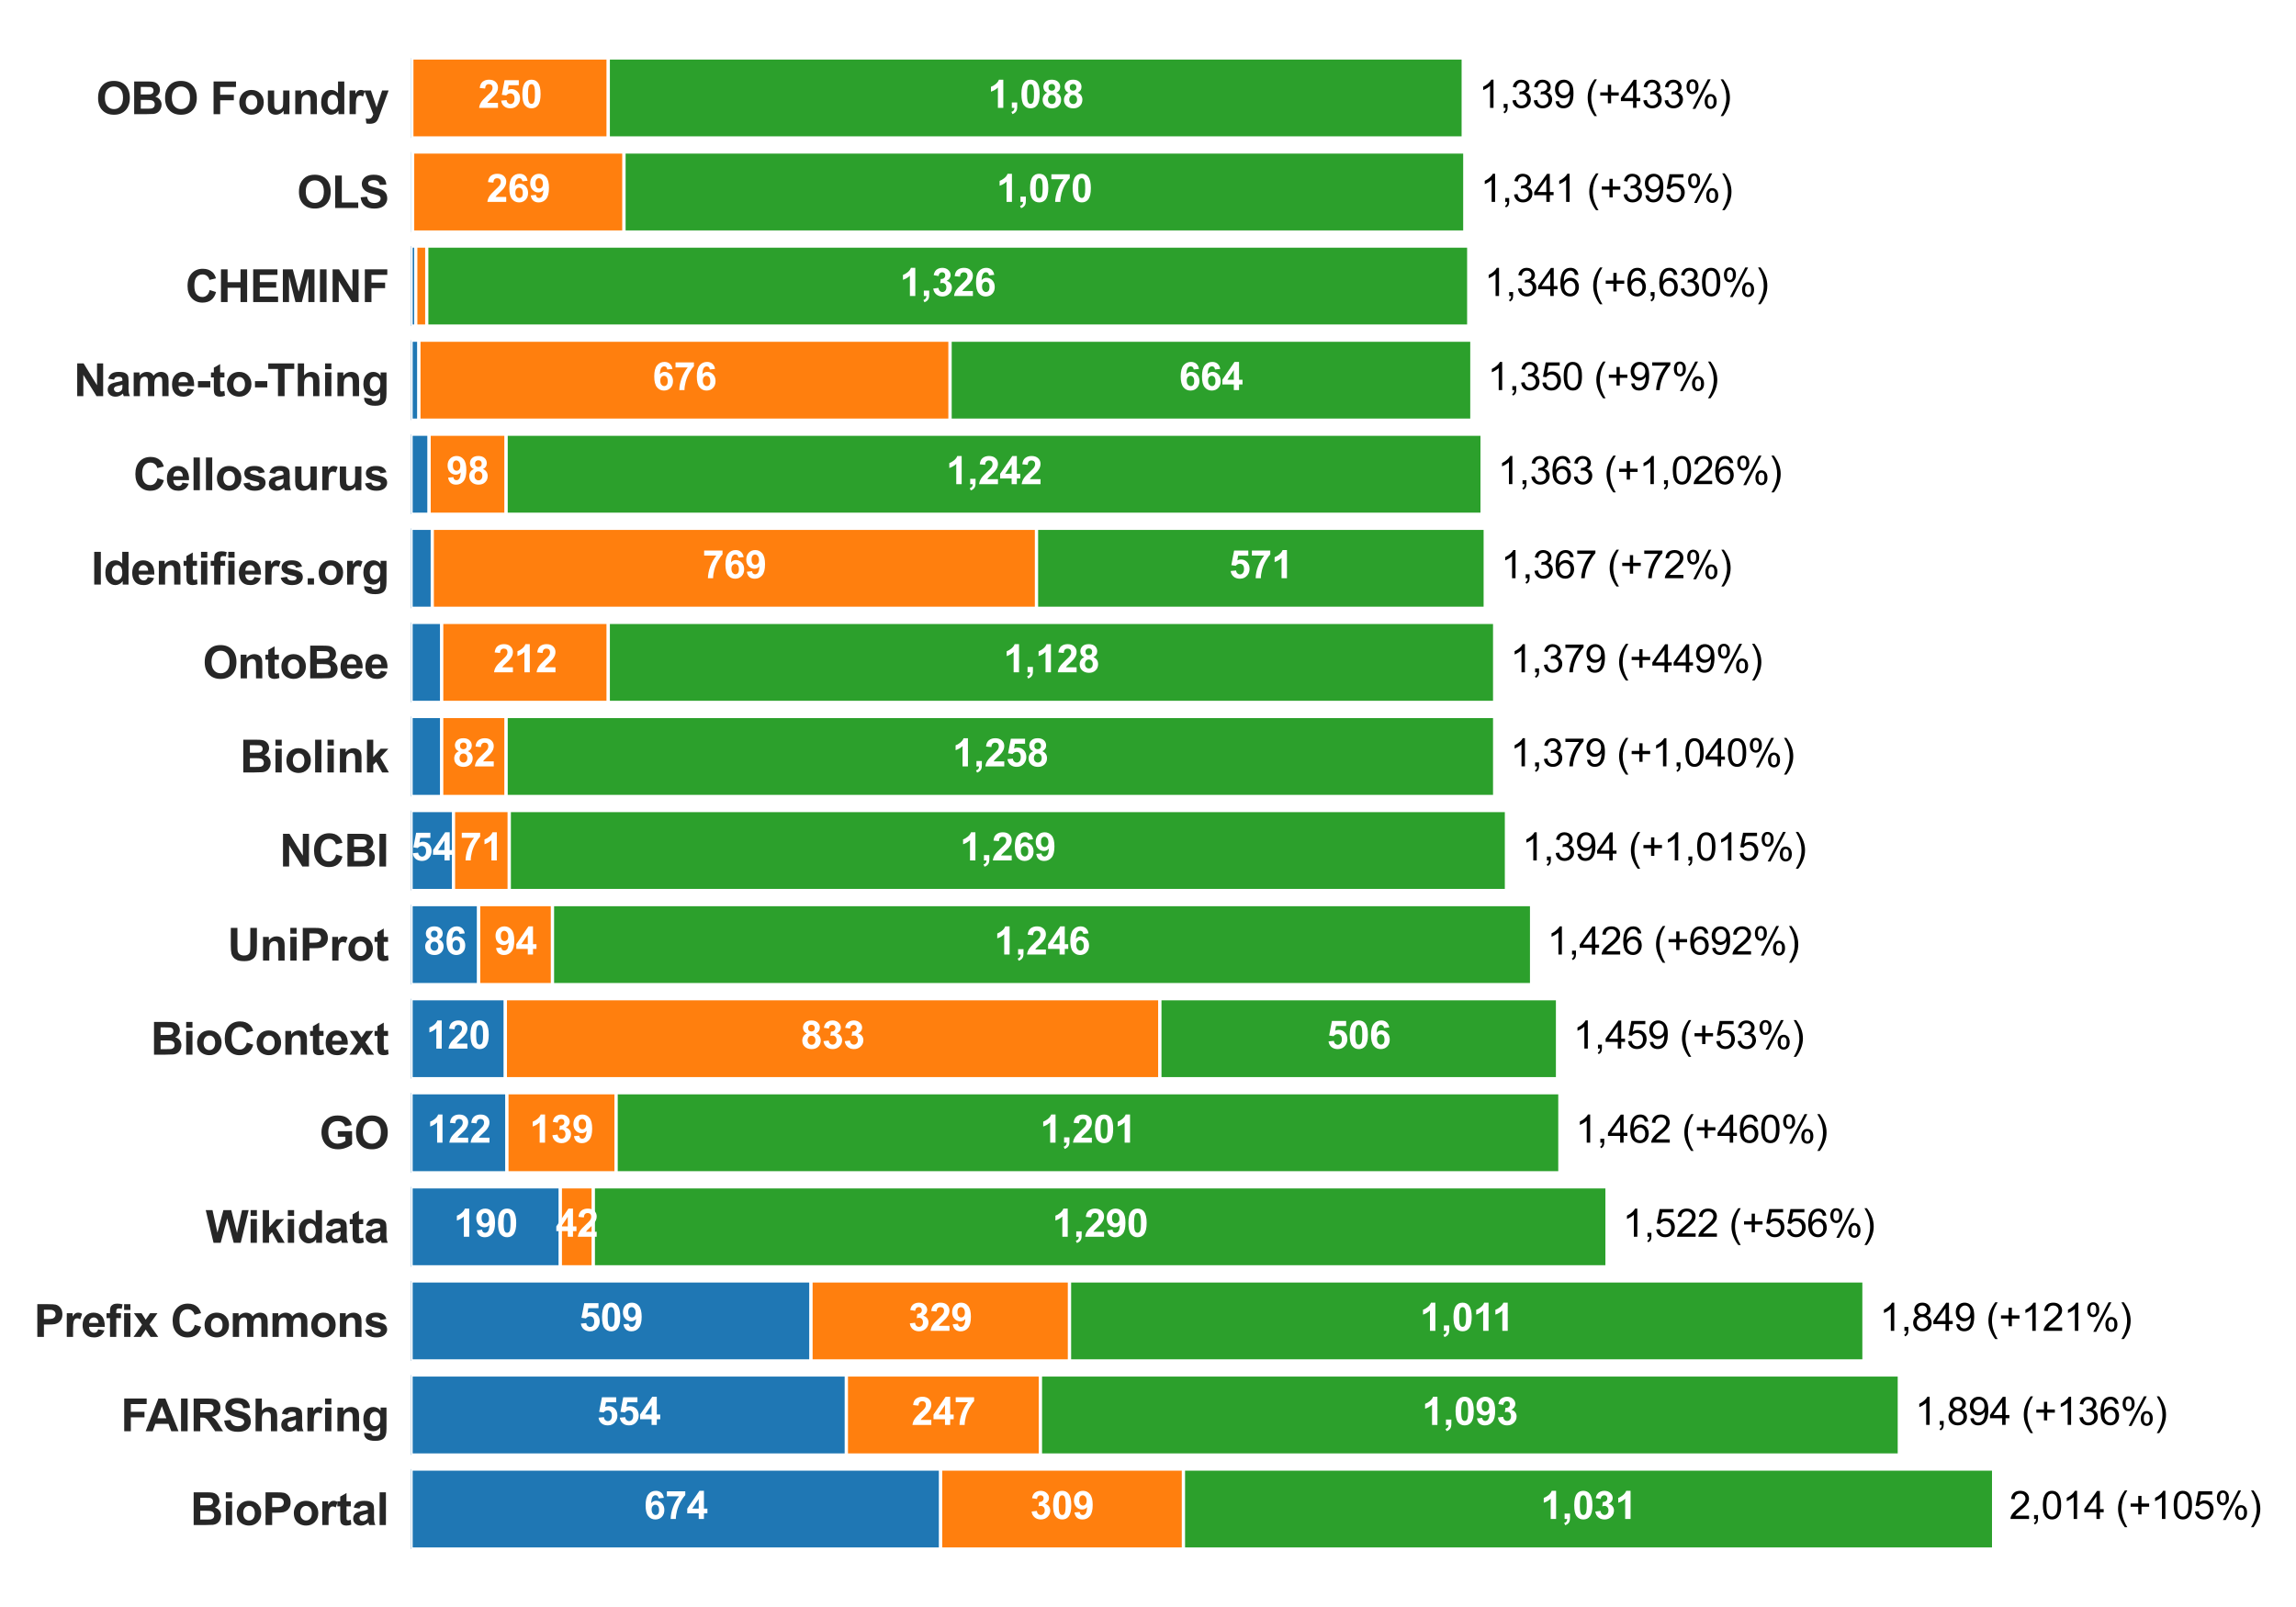 <?xml version="1.0" encoding="utf-8" standalone="no"?>
<!DOCTYPE svg PUBLIC "-//W3C//DTD SVG 1.1//EN"
  "http://www.w3.org/Graphics/SVG/1.1/DTD/svg11.dtd">
<svg xmlns:xlink="http://www.w3.org/1999/xlink" width="720pt" height="504pt" viewBox="0 0 720 504" xmlns="http://www.w3.org/2000/svg" version="1.1">
 <defs>
  <style type="text/css">*{stroke-linejoin: round; stroke-linecap: butt}</style>
 </defs>
 <g id="figure_1">
  <g id="patch_1">
   <path d="M 0 504 
L 720 504 
L 720 0 
L 0 0 
z
" style="fill: #ffffff"/>
  </g>
  <g id="axes_1">
   <g id="patch_2">
    <path d="M 128.905 493.2 
L 649.982 493.2 
L 649.982 10.8 
L 128.905 10.8 
z
" style="fill: #ffffff"/>
   </g>
   <g id="matplotlib.axis_1"/>
   <g id="matplotlib.axis_2">
    <g id="ytick_1">
     <g id="text_1">
      <!-- BioPortal -->
      <g style="fill: #262626" transform="translate(59.679 478.295)scale(0.14 -0.14)">
       <defs>
        <path id="Arial-BoldMT-42" d="M 469 4581 
L 2300 4581 
Q 2844 4581 3111 4536 
Q 3378 4491 3589 4347 
Q 3800 4203 3940 3964 
Q 4081 3725 4081 3428 
Q 4081 3106 3907 2837 
Q 3734 2569 3438 2434 
Q 3856 2313 4081 2019 
Q 4306 1725 4306 1328 
Q 4306 1016 4161 720 
Q 4016 425 3764 248 
Q 3513 72 3144 31 
Q 2913 6 2028 0 
L 469 0 
L 469 4581 
z
M 1394 3819 
L 1394 2759 
L 2000 2759 
Q 2541 2759 2672 2775 
Q 2909 2803 3045 2939 
Q 3181 3075 3181 3297 
Q 3181 3509 3064 3642 
Q 2947 3775 2716 3803 
Q 2578 3819 1925 3819 
L 1394 3819 
z
M 1394 1997 
L 1394 772 
L 2250 772 
Q 2750 772 2884 800 
Q 3091 838 3220 983 
Q 3350 1128 3350 1372 
Q 3350 1578 3250 1722 
Q 3150 1866 2961 1931 
Q 2772 1997 2141 1997 
L 1394 1997 
z
" transform="scale(0.016)"/>
        <path id="Arial-BoldMT-69" d="M 459 3769 
L 459 4581 
L 1338 4581 
L 1338 3769 
L 459 3769 
z
M 459 0 
L 459 3319 
L 1338 3319 
L 1338 0 
L 459 0 
z
" transform="scale(0.016)"/>
        <path id="Arial-BoldMT-6f" d="M 256 1706 
Q 256 2144 472 2553 
Q 688 2963 1083 3178 
Q 1478 3394 1966 3394 
Q 2719 3394 3200 2905 
Q 3681 2416 3681 1669 
Q 3681 916 3195 420 
Q 2709 -75 1972 -75 
Q 1516 -75 1102 131 
Q 688 338 472 736 
Q 256 1134 256 1706 
z
M 1156 1659 
Q 1156 1166 1390 903 
Q 1625 641 1969 641 
Q 2313 641 2545 903 
Q 2778 1166 2778 1666 
Q 2778 2153 2545 2415 
Q 2313 2678 1969 2678 
Q 1625 2678 1390 2415 
Q 1156 2153 1156 1659 
z
" transform="scale(0.016)"/>
        <path id="Arial-BoldMT-50" d="M 466 0 
L 466 4581 
L 1950 4581 
Q 2794 4581 3050 4513 
Q 3444 4409 3709 4064 
Q 3975 3719 3975 3172 
Q 3975 2750 3822 2462 
Q 3669 2175 3433 2011 
Q 3197 1847 2953 1794 
Q 2622 1728 1994 1728 
L 1391 1728 
L 1391 0 
L 466 0 
z
M 1391 3806 
L 1391 2506 
L 1897 2506 
Q 2444 2506 2628 2578 
Q 2813 2650 2917 2803 
Q 3022 2956 3022 3159 
Q 3022 3409 2875 3571 
Q 2728 3734 2503 3775 
Q 2338 3806 1838 3806 
L 1391 3806 
z
" transform="scale(0.016)"/>
        <path id="Arial-BoldMT-72" d="M 1300 0 
L 422 0 
L 422 3319 
L 1238 3319 
L 1238 2847 
Q 1447 3181 1614 3287 
Q 1781 3394 1994 3394 
Q 2294 3394 2572 3228 
L 2300 2463 
Q 2078 2606 1888 2606 
Q 1703 2606 1575 2504 
Q 1447 2403 1373 2137 
Q 1300 1872 1300 1025 
L 1300 0 
z
" transform="scale(0.016)"/>
        <path id="Arial-BoldMT-74" d="M 1981 3319 
L 1981 2619 
L 1381 2619 
L 1381 1281 
Q 1381 875 1398 808 
Q 1416 741 1477 697 
Q 1538 653 1625 653 
Q 1747 653 1978 738 
L 2053 56 
Q 1747 -75 1359 -75 
Q 1122 -75 931 4 
Q 741 84 652 211 
Q 563 338 528 553 
Q 500 706 500 1172 
L 500 2619 
L 97 2619 
L 97 3319 
L 500 3319 
L 500 3978 
L 1381 4491 
L 1381 3319 
L 1981 3319 
z
" transform="scale(0.016)"/>
        <path id="Arial-BoldMT-61" d="M 1116 2306 
L 319 2450 
Q 453 2931 781 3162 
Q 1109 3394 1756 3394 
Q 2344 3394 2631 3255 
Q 2919 3116 3036 2902 
Q 3153 2688 3153 2116 
L 3144 1091 
Q 3144 653 3186 445 
Q 3228 238 3344 0 
L 2475 0 
Q 2441 88 2391 259 
Q 2369 338 2359 363 
Q 2134 144 1878 34 
Q 1622 -75 1331 -75 
Q 819 -75 523 203 
Q 228 481 228 906 
Q 228 1188 362 1408 
Q 497 1628 739 1745 
Q 981 1863 1438 1950 
Q 2053 2066 2291 2166 
L 2291 2253 
Q 2291 2506 2166 2614 
Q 2041 2722 1694 2722 
Q 1459 2722 1328 2630 
Q 1197 2538 1116 2306 
z
M 2291 1594 
Q 2122 1538 1756 1459 
Q 1391 1381 1278 1306 
Q 1106 1184 1106 997 
Q 1106 813 1243 678 
Q 1381 544 1594 544 
Q 1831 544 2047 700 
Q 2206 819 2256 991 
Q 2291 1103 2291 1419 
L 2291 1594 
z
" transform="scale(0.016)"/>
        <path id="Arial-BoldMT-6c" d="M 459 0 
L 459 4581 
L 1338 4581 
L 1338 0 
L 459 0 
z
" transform="scale(0.016)"/>
       </defs>
       <use xlink:href="#Arial-BoldMT-42"/>
       <use xlink:href="#Arial-BoldMT-69" x="72.217"/>
       <use xlink:href="#Arial-BoldMT-6f" x="100"/>
       <use xlink:href="#Arial-BoldMT-50" x="161.084"/>
       <use xlink:href="#Arial-BoldMT-6f" x="227.783"/>
       <use xlink:href="#Arial-BoldMT-72" x="288.867"/>
       <use xlink:href="#Arial-BoldMT-74" x="327.783"/>
       <use xlink:href="#Arial-BoldMT-61" x="361.084"/>
       <use xlink:href="#Arial-BoldMT-6c" x="416.699"/>
      </g>
     </g>
    </g>
    <g id="ytick_2">
     <g id="text_2">
      <!-- FAIRSharing -->
      <g style="fill: #262626" transform="translate(37.898 448.876)scale(0.14 -0.14)">
       <defs>
        <path id="Arial-BoldMT-46" d="M 472 0 
L 472 4581 
L 3613 4581 
L 3613 3806 
L 1397 3806 
L 1397 2722 
L 3309 2722 
L 3309 1947 
L 1397 1947 
L 1397 0 
L 472 0 
z
" transform="scale(0.016)"/>
        <path id="Arial-BoldMT-41" d="M 4597 0 
L 3591 0 
L 3191 1041 
L 1359 1041 
L 981 0 
L 0 0 
L 1784 4581 
L 2763 4581 
L 4597 0 
z
M 2894 1813 
L 2263 3513 
L 1644 1813 
L 2894 1813 
z
" transform="scale(0.016)"/>
        <path id="Arial-BoldMT-49" d="M 438 0 
L 438 4581 
L 1363 4581 
L 1363 0 
L 438 0 
z
" transform="scale(0.016)"/>
        <path id="Arial-BoldMT-52" d="M 469 0 
L 469 4581 
L 2416 4581 
Q 3150 4581 3483 4457 
Q 3816 4334 4016 4018 
Q 4216 3703 4216 3297 
Q 4216 2781 3912 2445 
Q 3609 2109 3006 2022 
Q 3306 1847 3501 1637 
Q 3697 1428 4028 894 
L 4588 0 
L 3481 0 
L 2813 997 
Q 2456 1531 2325 1670 
Q 2194 1809 2047 1861 
Q 1900 1913 1581 1913 
L 1394 1913 
L 1394 0 
L 469 0 
z
M 1394 2644 
L 2078 2644 
Q 2744 2644 2909 2700 
Q 3075 2756 3169 2893 
Q 3263 3031 3263 3238 
Q 3263 3469 3139 3611 
Q 3016 3753 2791 3791 
Q 2678 3806 2116 3806 
L 1394 3806 
L 1394 2644 
z
" transform="scale(0.016)"/>
        <path id="Arial-BoldMT-53" d="M 231 1491 
L 1131 1578 
Q 1213 1125 1461 912 
Q 1709 700 2131 700 
Q 2578 700 2804 889 
Q 3031 1078 3031 1331 
Q 3031 1494 2936 1608 
Q 2841 1722 2603 1806 
Q 2441 1863 1863 2006 
Q 1119 2191 819 2459 
Q 397 2838 397 3381 
Q 397 3731 595 4036 
Q 794 4341 1167 4500 
Q 1541 4659 2069 4659 
Q 2931 4659 3367 4281 
Q 3803 3903 3825 3272 
L 2900 3231 
Q 2841 3584 2645 3739 
Q 2450 3894 2059 3894 
Q 1656 3894 1428 3728 
Q 1281 3622 1281 3444 
Q 1281 3281 1419 3166 
Q 1594 3019 2269 2859 
Q 2944 2700 3267 2529 
Q 3591 2359 3773 2064 
Q 3956 1769 3956 1334 
Q 3956 941 3737 597 
Q 3519 253 3119 86 
Q 2719 -81 2122 -81 
Q 1253 -81 787 320 
Q 322 722 231 1491 
z
" transform="scale(0.016)"/>
        <path id="Arial-BoldMT-68" d="M 1334 4581 
L 1334 2897 
Q 1759 3394 2350 3394 
Q 2653 3394 2897 3281 
Q 3141 3169 3264 2994 
Q 3388 2819 3433 2606 
Q 3478 2394 3478 1947 
L 3478 0 
L 2600 0 
L 2600 1753 
Q 2600 2275 2550 2415 
Q 2500 2556 2373 2639 
Q 2247 2722 2056 2722 
Q 1838 2722 1666 2615 
Q 1494 2509 1414 2295 
Q 1334 2081 1334 1663 
L 1334 0 
L 456 0 
L 456 4581 
L 1334 4581 
z
" transform="scale(0.016)"/>
        <path id="Arial-BoldMT-6e" d="M 3478 0 
L 2600 0 
L 2600 1694 
Q 2600 2231 2544 2389 
Q 2488 2547 2361 2634 
Q 2234 2722 2056 2722 
Q 1828 2722 1647 2597 
Q 1466 2472 1398 2265 
Q 1331 2059 1331 1503 
L 1331 0 
L 453 0 
L 453 3319 
L 1269 3319 
L 1269 2831 
Q 1703 3394 2363 3394 
Q 2653 3394 2893 3289 
Q 3134 3184 3257 3021 
Q 3381 2859 3429 2653 
Q 3478 2447 3478 2063 
L 3478 0 
z
" transform="scale(0.016)"/>
        <path id="Arial-BoldMT-67" d="M 378 -219 
L 1381 -341 
Q 1406 -516 1497 -581 
Q 1622 -675 1891 -675 
Q 2234 -675 2406 -572 
Q 2522 -503 2581 -350 
Q 2622 -241 2622 53 
L 2622 538 
Q 2228 0 1628 0 
Q 959 0 569 566 
Q 263 1013 263 1678 
Q 263 2513 664 2953 
Q 1066 3394 1663 3394 
Q 2278 3394 2678 2853 
L 2678 3319 
L 3500 3319 
L 3500 341 
Q 3500 -247 3403 -537 
Q 3306 -828 3131 -993 
Q 2956 -1159 2664 -1253 
Q 2372 -1347 1925 -1347 
Q 1081 -1347 728 -1058 
Q 375 -769 375 -325 
Q 375 -281 378 -219 
z
M 1163 1728 
Q 1163 1200 1367 954 
Q 1572 709 1872 709 
Q 2194 709 2416 961 
Q 2638 1213 2638 1706 
Q 2638 2222 2425 2472 
Q 2213 2722 1888 2722 
Q 1572 2722 1367 2476 
Q 1163 2231 1163 1728 
z
" transform="scale(0.016)"/>
       </defs>
       <use xlink:href="#Arial-BoldMT-46"/>
       <use xlink:href="#Arial-BoldMT-41" x="55.584"/>
       <use xlink:href="#Arial-BoldMT-49" x="127.801"/>
       <use xlink:href="#Arial-BoldMT-52" x="155.584"/>
       <use xlink:href="#Arial-BoldMT-53" x="227.801"/>
       <use xlink:href="#Arial-BoldMT-68" x="294.5"/>
       <use xlink:href="#Arial-BoldMT-61" x="355.584"/>
       <use xlink:href="#Arial-BoldMT-72" x="411.199"/>
       <use xlink:href="#Arial-BoldMT-69" x="450.115"/>
       <use xlink:href="#Arial-BoldMT-6e" x="477.898"/>
       <use xlink:href="#Arial-BoldMT-67" x="538.982"/>
      </g>
     </g>
    </g>
    <g id="ytick_3">
     <g id="text_3">
      <!-- Prefix Commons -->
      <g style="fill: #262626" transform="translate(10.66 419.286)scale(0.14 -0.14)">
       <defs>
        <path id="Arial-BoldMT-65" d="M 2381 1056 
L 3256 909 
Q 3088 428 2723 176 
Q 2359 -75 1813 -75 
Q 947 -75 531 491 
Q 203 944 203 1634 
Q 203 2459 634 2926 
Q 1066 3394 1725 3394 
Q 2466 3394 2894 2905 
Q 3322 2416 3303 1406 
L 1103 1406 
Q 1113 1016 1316 798 
Q 1519 581 1822 581 
Q 2028 581 2168 693 
Q 2309 806 2381 1056 
z
M 2431 1944 
Q 2422 2325 2234 2523 
Q 2047 2722 1778 2722 
Q 1491 2722 1303 2513 
Q 1116 2303 1119 1944 
L 2431 1944 
z
" transform="scale(0.016)"/>
        <path id="Arial-BoldMT-66" d="M 75 3319 
L 563 3319 
L 563 3569 
Q 563 3988 652 4194 
Q 741 4400 980 4529 
Q 1219 4659 1584 4659 
Q 1959 4659 2319 4547 
L 2200 3934 
Q 1991 3984 1797 3984 
Q 1606 3984 1523 3895 
Q 1441 3806 1441 3553 
L 1441 3319 
L 2097 3319 
L 2097 2628 
L 1441 2628 
L 1441 0 
L 563 0 
L 563 2628 
L 75 2628 
L 75 3319 
z
" transform="scale(0.016)"/>
        <path id="Arial-BoldMT-78" d="M 38 0 
L 1234 1709 
L 88 3319 
L 1159 3319 
L 1747 2406 
L 2366 3319 
L 3397 3319 
L 2272 1747 
L 3500 0 
L 2422 0 
L 1747 1028 
L 1066 0 
L 38 0 
z
" transform="scale(0.016)"/>
        <path id="Arial-BoldMT-20" transform="scale(0.016)"/>
        <path id="Arial-BoldMT-43" d="M 3397 1684 
L 4294 1400 
Q 4088 650 3608 286 
Q 3128 -78 2391 -78 
Q 1478 -78 890 545 
Q 303 1169 303 2250 
Q 303 3394 893 4026 
Q 1484 4659 2447 4659 
Q 3288 4659 3813 4163 
Q 4125 3869 4281 3319 
L 3366 3100 
Q 3284 3456 3026 3662 
Q 2769 3869 2400 3869 
Q 1891 3869 1573 3503 
Q 1256 3138 1256 2319 
Q 1256 1450 1568 1081 
Q 1881 713 2381 713 
Q 2750 713 3015 947 
Q 3281 1181 3397 1684 
z
" transform="scale(0.016)"/>
        <path id="Arial-BoldMT-6d" d="M 394 3319 
L 1203 3319 
L 1203 2866 
Q 1638 3394 2238 3394 
Q 2556 3394 2790 3262 
Q 3025 3131 3175 2866 
Q 3394 3131 3647 3262 
Q 3900 3394 4188 3394 
Q 4553 3394 4806 3245 
Q 5059 3097 5184 2809 
Q 5275 2597 5275 2122 
L 5275 0 
L 4397 0 
L 4397 1897 
Q 4397 2391 4306 2534 
Q 4184 2722 3931 2722 
Q 3747 2722 3584 2609 
Q 3422 2497 3350 2280 
Q 3278 2063 3278 1594 
L 3278 0 
L 2400 0 
L 2400 1819 
Q 2400 2303 2353 2443 
Q 2306 2584 2207 2653 
Q 2109 2722 1941 2722 
Q 1738 2722 1575 2612 
Q 1413 2503 1342 2297 
Q 1272 2091 1272 1613 
L 1272 0 
L 394 0 
L 394 3319 
z
" transform="scale(0.016)"/>
        <path id="Arial-BoldMT-73" d="M 150 947 
L 1031 1081 
Q 1088 825 1259 692 
Q 1431 559 1741 559 
Q 2081 559 2253 684 
Q 2369 772 2369 919 
Q 2369 1019 2306 1084 
Q 2241 1147 2013 1200 
Q 950 1434 666 1628 
Q 272 1897 272 2375 
Q 272 2806 612 3100 
Q 953 3394 1669 3394 
Q 2350 3394 2681 3172 
Q 3013 2950 3138 2516 
L 2309 2363 
Q 2256 2556 2107 2659 
Q 1959 2763 1684 2763 
Q 1338 2763 1188 2666 
Q 1088 2597 1088 2488 
Q 1088 2394 1175 2328 
Q 1294 2241 1995 2081 
Q 2697 1922 2975 1691 
Q 3250 1456 3250 1038 
Q 3250 581 2869 253 
Q 2488 -75 1741 -75 
Q 1063 -75 667 200 
Q 272 475 150 947 
z
" transform="scale(0.016)"/>
       </defs>
       <use xlink:href="#Arial-BoldMT-50"/>
       <use xlink:href="#Arial-BoldMT-72" x="66.699"/>
       <use xlink:href="#Arial-BoldMT-65" x="105.615"/>
       <use xlink:href="#Arial-BoldMT-66" x="161.23"/>
       <use xlink:href="#Arial-BoldMT-69" x="194.531"/>
       <use xlink:href="#Arial-BoldMT-78" x="222.314"/>
       <use xlink:href="#Arial-BoldMT-20" x="277.93"/>
       <use xlink:href="#Arial-BoldMT-43" x="305.713"/>
       <use xlink:href="#Arial-BoldMT-6f" x="377.93"/>
       <use xlink:href="#Arial-BoldMT-6d" x="439.014"/>
       <use xlink:href="#Arial-BoldMT-6d" x="527.93"/>
       <use xlink:href="#Arial-BoldMT-6f" x="616.846"/>
       <use xlink:href="#Arial-BoldMT-6e" x="677.93"/>
       <use xlink:href="#Arial-BoldMT-73" x="739.014"/>
      </g>
     </g>
    </g>
    <g id="ytick_4">
     <g id="text_4">
      <!-- Wikidata -->
      <g style="fill: #262626" transform="translate(64.466 389.781)scale(0.14 -0.14)">
       <defs>
        <path id="Arial-BoldMT-57" d="M 1116 0 
L 22 4581 
L 969 4581 
L 1659 1434 
L 2497 4581 
L 3597 4581 
L 4400 1381 
L 5103 4581 
L 6034 4581 
L 4922 0 
L 3941 0 
L 3028 3425 
L 2119 0 
L 1116 0 
z
" transform="scale(0.016)"/>
        <path id="Arial-BoldMT-6b" d="M 428 0 
L 428 4581 
L 1306 4581 
L 1306 2150 
L 2334 3319 
L 3416 3319 
L 2281 2106 
L 3497 0 
L 2550 0 
L 1716 1491 
L 1306 1063 
L 1306 0 
L 428 0 
z
" transform="scale(0.016)"/>
        <path id="Arial-BoldMT-64" d="M 3503 0 
L 2688 0 
L 2688 488 
Q 2484 203 2207 64 
Q 1931 -75 1650 -75 
Q 1078 -75 670 386 
Q 263 847 263 1672 
Q 263 2516 659 2955 
Q 1056 3394 1663 3394 
Q 2219 3394 2625 2931 
L 2625 4581 
L 3503 4581 
L 3503 0 
z
M 1159 1731 
Q 1159 1200 1306 963 
Q 1519 619 1900 619 
Q 2203 619 2415 876 
Q 2628 1134 2628 1647 
Q 2628 2219 2422 2470 
Q 2216 2722 1894 2722 
Q 1581 2722 1370 2473 
Q 1159 2225 1159 1731 
z
" transform="scale(0.016)"/>
       </defs>
       <use xlink:href="#Arial-BoldMT-57"/>
       <use xlink:href="#Arial-BoldMT-69" x="93.51"/>
       <use xlink:href="#Arial-BoldMT-6b" x="121.293"/>
       <use xlink:href="#Arial-BoldMT-69" x="176.908"/>
       <use xlink:href="#Arial-BoldMT-64" x="204.691"/>
       <use xlink:href="#Arial-BoldMT-61" x="265.775"/>
       <use xlink:href="#Arial-BoldMT-74" x="321.391"/>
       <use xlink:href="#Arial-BoldMT-61" x="354.691"/>
      </g>
     </g>
    </g>
    <g id="ytick_5">
     <g id="text_5">
      <!-- GO -->
      <g style="fill: #262626" transform="translate(100.126 360.277)scale(0.14 -0.14)">
       <defs>
        <path id="Arial-BoldMT-47" d="M 2597 1684 
L 2597 2456 
L 4591 2456 
L 4591 631 
Q 4300 350 3748 136 
Q 3197 -78 2631 -78 
Q 1913 -78 1378 223 
Q 844 525 575 1086 
Q 306 1647 306 2306 
Q 306 3022 606 3578 
Q 906 4134 1484 4431 
Q 1925 4659 2581 4659 
Q 3434 4659 3914 4301 
Q 4394 3944 4531 3313 
L 3613 3141 
Q 3516 3478 3248 3673 
Q 2981 3869 2581 3869 
Q 1975 3869 1617 3484 
Q 1259 3100 1259 2344 
Q 1259 1528 1621 1120 
Q 1984 713 2572 713 
Q 2863 713 3155 827 
Q 3447 941 3656 1103 
L 3656 1684 
L 2597 1684 
z
" transform="scale(0.016)"/>
        <path id="Arial-BoldMT-4f" d="M 278 2263 
Q 278 2963 488 3438 
Q 644 3788 914 4066 
Q 1184 4344 1506 4478 
Q 1934 4659 2494 4659 
Q 3506 4659 4114 4031 
Q 4722 3403 4722 2284 
Q 4722 1175 4119 548 
Q 3516 -78 2506 -78 
Q 1484 -78 881 545 
Q 278 1169 278 2263 
z
M 1231 2294 
Q 1231 1516 1590 1114 
Q 1950 713 2503 713 
Q 3056 713 3411 1111 
Q 3766 1509 3766 2306 
Q 3766 3094 3420 3481 
Q 3075 3869 2503 3869 
Q 1931 3869 1581 3476 
Q 1231 3084 1231 2294 
z
" transform="scale(0.016)"/>
       </defs>
       <use xlink:href="#Arial-BoldMT-47"/>
       <use xlink:href="#Arial-BoldMT-4f" x="77.783"/>
      </g>
     </g>
    </g>
    <g id="ytick_6">
     <g id="text_6">
      <!-- BioContext -->
      <g style="fill: #262626" transform="translate(47.248 330.772)scale(0.14 -0.14)">
       <use xlink:href="#Arial-BoldMT-42"/>
       <use xlink:href="#Arial-BoldMT-69" x="72.217"/>
       <use xlink:href="#Arial-BoldMT-6f" x="100"/>
       <use xlink:href="#Arial-BoldMT-43" x="161.084"/>
       <use xlink:href="#Arial-BoldMT-6f" x="233.301"/>
       <use xlink:href="#Arial-BoldMT-6e" x="294.385"/>
       <use xlink:href="#Arial-BoldMT-74" x="355.469"/>
       <use xlink:href="#Arial-BoldMT-65" x="388.77"/>
       <use xlink:href="#Arial-BoldMT-78" x="444.385"/>
       <use xlink:href="#Arial-BoldMT-74" x="500"/>
      </g>
     </g>
    </g>
    <g id="ytick_7">
     <g id="text_7">
      <!-- UniProt -->
      <g style="fill: #262626" transform="translate(71.354 301.267)scale(0.14 -0.14)">
       <defs>
        <path id="Arial-BoldMT-55" d="M 459 4581 
L 1384 4581 
L 1384 2100 
Q 1384 1509 1419 1334 
Q 1478 1053 1701 883 
Q 1925 713 2313 713 
Q 2706 713 2906 873 
Q 3106 1034 3147 1268 
Q 3188 1503 3188 2047 
L 3188 4581 
L 4113 4581 
L 4113 2175 
Q 4113 1350 4038 1009 
Q 3963 669 3761 434 
Q 3559 200 3221 61 
Q 2884 -78 2341 -78 
Q 1684 -78 1345 73 
Q 1006 225 809 467 
Q 613 709 550 975 
Q 459 1369 459 2138 
L 459 4581 
z
" transform="scale(0.016)"/>
       </defs>
       <use xlink:href="#Arial-BoldMT-55"/>
       <use xlink:href="#Arial-BoldMT-6e" x="72.217"/>
       <use xlink:href="#Arial-BoldMT-69" x="133.301"/>
       <use xlink:href="#Arial-BoldMT-50" x="161.084"/>
       <use xlink:href="#Arial-BoldMT-72" x="227.783"/>
       <use xlink:href="#Arial-BoldMT-6f" x="266.699"/>
       <use xlink:href="#Arial-BoldMT-74" x="327.783"/>
      </g>
     </g>
    </g>
    <g id="ytick_8">
     <g id="text_8">
      <!-- NCBI -->
      <g style="fill: #262626" transform="translate(87.684 271.763)scale(0.14 -0.14)">
       <defs>
        <path id="Arial-BoldMT-4e" d="M 475 0 
L 475 4581 
L 1375 4581 
L 3250 1522 
L 3250 4581 
L 4109 4581 
L 4109 0 
L 3181 0 
L 1334 2988 
L 1334 0 
L 475 0 
z
" transform="scale(0.016)"/>
       </defs>
       <use xlink:href="#Arial-BoldMT-4e"/>
       <use xlink:href="#Arial-BoldMT-43" x="72.217"/>
       <use xlink:href="#Arial-BoldMT-42" x="144.434"/>
       <use xlink:href="#Arial-BoldMT-49" x="216.65"/>
      </g>
     </g>
    </g>
    <g id="ytick_9">
     <g id="text_9">
      <!-- Biolink -->
      <g style="fill: #262626" transform="translate(75.239 242.258)scale(0.14 -0.14)">
       <use xlink:href="#Arial-BoldMT-42"/>
       <use xlink:href="#Arial-BoldMT-69" x="72.217"/>
       <use xlink:href="#Arial-BoldMT-6f" x="100"/>
       <use xlink:href="#Arial-BoldMT-6c" x="161.084"/>
       <use xlink:href="#Arial-BoldMT-69" x="188.867"/>
       <use xlink:href="#Arial-BoldMT-6e" x="216.65"/>
       <use xlink:href="#Arial-BoldMT-6b" x="277.734"/>
      </g>
     </g>
    </g>
    <g id="ytick_10">
     <g id="text_10">
      <!-- OntoBee -->
      <g style="fill: #262626" transform="translate(63.571 212.754)scale(0.14 -0.14)">
       <use xlink:href="#Arial-BoldMT-4f"/>
       <use xlink:href="#Arial-BoldMT-6e" x="77.783"/>
       <use xlink:href="#Arial-BoldMT-74" x="138.867"/>
       <use xlink:href="#Arial-BoldMT-6f" x="172.168"/>
       <use xlink:href="#Arial-BoldMT-42" x="233.252"/>
       <use xlink:href="#Arial-BoldMT-65" x="305.469"/>
       <use xlink:href="#Arial-BoldMT-65" x="361.084"/>
      </g>
     </g>
    </g>
    <g id="ytick_11">
     <g id="text_11">
      <!-- Identifiers.org -->
      <g style="fill: #262626" transform="translate(28.567 183.334)scale(0.14 -0.14)">
       <defs>
        <path id="Arial-BoldMT-2e" d="M 459 0 
L 459 878 
L 1338 878 
L 1338 0 
L 459 0 
z
" transform="scale(0.016)"/>
       </defs>
       <use xlink:href="#Arial-BoldMT-49"/>
       <use xlink:href="#Arial-BoldMT-64" x="27.783"/>
       <use xlink:href="#Arial-BoldMT-65" x="88.867"/>
       <use xlink:href="#Arial-BoldMT-6e" x="144.482"/>
       <use xlink:href="#Arial-BoldMT-74" x="205.566"/>
       <use xlink:href="#Arial-BoldMT-69" x="238.867"/>
       <use xlink:href="#Arial-BoldMT-66" x="266.65"/>
       <use xlink:href="#Arial-BoldMT-69" x="299.951"/>
       <use xlink:href="#Arial-BoldMT-65" x="327.734"/>
       <use xlink:href="#Arial-BoldMT-72" x="383.35"/>
       <use xlink:href="#Arial-BoldMT-73" x="422.266"/>
       <use xlink:href="#Arial-BoldMT-2e" x="477.881"/>
       <use xlink:href="#Arial-BoldMT-6f" x="505.664"/>
       <use xlink:href="#Arial-BoldMT-72" x="566.748"/>
       <use xlink:href="#Arial-BoldMT-67" x="605.664"/>
      </g>
     </g>
    </g>
    <g id="ytick_12">
     <g id="text_12">
      <!-- Cellosaurus -->
      <g style="fill: #262626" transform="translate(41.773 153.744)scale(0.14 -0.14)">
       <defs>
        <path id="Arial-BoldMT-75" d="M 2644 0 
L 2644 497 
Q 2463 231 2167 78 
Q 1872 -75 1544 -75 
Q 1209 -75 943 72 
Q 678 219 559 484 
Q 441 750 441 1219 
L 441 3319 
L 1319 3319 
L 1319 1794 
Q 1319 1094 1367 936 
Q 1416 778 1544 686 
Q 1672 594 1869 594 
Q 2094 594 2272 717 
Q 2450 841 2515 1023 
Q 2581 1206 2581 1919 
L 2581 3319 
L 3459 3319 
L 3459 0 
L 2644 0 
z
" transform="scale(0.016)"/>
       </defs>
       <use xlink:href="#Arial-BoldMT-43"/>
       <use xlink:href="#Arial-BoldMT-65" x="72.217"/>
       <use xlink:href="#Arial-BoldMT-6c" x="127.832"/>
       <use xlink:href="#Arial-BoldMT-6c" x="155.615"/>
       <use xlink:href="#Arial-BoldMT-6f" x="183.398"/>
       <use xlink:href="#Arial-BoldMT-73" x="244.482"/>
       <use xlink:href="#Arial-BoldMT-61" x="300.098"/>
       <use xlink:href="#Arial-BoldMT-75" x="355.713"/>
       <use xlink:href="#Arial-BoldMT-72" x="416.797"/>
       <use xlink:href="#Arial-BoldMT-75" x="455.713"/>
       <use xlink:href="#Arial-BoldMT-73" x="516.797"/>
      </g>
     </g>
    </g>
    <g id="ytick_13">
     <g id="text_13">
      <!-- Name-to-Thing -->
      <g style="fill: #262626" transform="translate(23.146 124.24)scale(0.14 -0.14)">
       <defs>
        <path id="Arial-BoldMT-2d" d="M 359 1222 
L 359 2100 
L 2084 2100 
L 2084 1222 
L 359 1222 
z
" transform="scale(0.016)"/>
        <path id="Arial-BoldMT-54" d="M 1497 0 
L 1497 3806 
L 138 3806 
L 138 4581 
L 3778 4581 
L 3778 3806 
L 2422 3806 
L 2422 0 
L 1497 0 
z
" transform="scale(0.016)"/>
       </defs>
       <use xlink:href="#Arial-BoldMT-4e"/>
       <use xlink:href="#Arial-BoldMT-61" x="72.217"/>
       <use xlink:href="#Arial-BoldMT-6d" x="127.832"/>
       <use xlink:href="#Arial-BoldMT-65" x="216.748"/>
       <use xlink:href="#Arial-BoldMT-2d" x="272.363"/>
       <use xlink:href="#Arial-BoldMT-74" x="305.664"/>
       <use xlink:href="#Arial-BoldMT-6f" x="338.965"/>
       <use xlink:href="#Arial-BoldMT-2d" x="400.049"/>
       <use xlink:href="#Arial-BoldMT-54" x="433.35"/>
       <use xlink:href="#Arial-BoldMT-68" x="494.434"/>
       <use xlink:href="#Arial-BoldMT-69" x="555.518"/>
       <use xlink:href="#Arial-BoldMT-6e" x="583.301"/>
       <use xlink:href="#Arial-BoldMT-67" x="644.385"/>
      </g>
     </g>
    </g>
    <g id="ytick_14">
     <g id="text_14">
      <!-- CHEMINF -->
      <g style="fill: #262626" transform="translate(58.133 94.735)scale(0.14 -0.14)">
       <defs>
        <path id="Arial-BoldMT-48" d="M 469 0 
L 469 4581 
L 1394 4581 
L 1394 2778 
L 3206 2778 
L 3206 4581 
L 4131 4581 
L 4131 0 
L 3206 0 
L 3206 2003 
L 1394 2003 
L 1394 0 
L 469 0 
z
" transform="scale(0.016)"/>
        <path id="Arial-BoldMT-45" d="M 466 0 
L 466 4581 
L 3863 4581 
L 3863 3806 
L 1391 3806 
L 1391 2791 
L 3691 2791 
L 3691 2019 
L 1391 2019 
L 1391 772 
L 3950 772 
L 3950 0 
L 466 0 
z
" transform="scale(0.016)"/>
        <path id="Arial-BoldMT-4d" d="M 453 0 
L 453 4581 
L 1838 4581 
L 2669 1456 
L 3491 4581 
L 4878 4581 
L 4878 0 
L 4019 0 
L 4019 3606 
L 3109 0 
L 2219 0 
L 1313 3606 
L 1313 0 
L 453 0 
z
" transform="scale(0.016)"/>
       </defs>
       <use xlink:href="#Arial-BoldMT-43"/>
       <use xlink:href="#Arial-BoldMT-48" x="72.217"/>
       <use xlink:href="#Arial-BoldMT-45" x="144.434"/>
       <use xlink:href="#Arial-BoldMT-4d" x="211.133"/>
       <use xlink:href="#Arial-BoldMT-49" x="294.434"/>
       <use xlink:href="#Arial-BoldMT-4e" x="322.217"/>
       <use xlink:href="#Arial-BoldMT-46" x="394.434"/>
      </g>
     </g>
    </g>
    <g id="ytick_15">
     <g id="text_15">
      <!-- OLS -->
      <g style="fill: #262626" transform="translate(93.126 65.231)scale(0.14 -0.14)">
       <defs>
        <path id="Arial-BoldMT-4c" d="M 491 0 
L 491 4544 
L 1416 4544 
L 1416 772 
L 3716 772 
L 3716 0 
L 491 0 
z
" transform="scale(0.016)"/>
       </defs>
       <use xlink:href="#Arial-BoldMT-4f"/>
       <use xlink:href="#Arial-BoldMT-4c" x="77.783"/>
       <use xlink:href="#Arial-BoldMT-53" x="138.867"/>
      </g>
     </g>
    </g>
    <g id="ytick_16">
     <g id="text_16">
      <!-- OBO Foundry -->
      <g style="fill: #262626" transform="translate(30.137 35.811)scale(0.14 -0.14)">
       <defs>
        <path id="Arial-BoldMT-79" d="M 44 3319 
L 978 3319 
L 1772 963 
L 2547 3319 
L 3456 3319 
L 2284 125 
L 2075 -453 
Q 1959 -744 1854 -897 
Q 1750 -1050 1614 -1145 
Q 1478 -1241 1279 -1294 
Q 1081 -1347 831 -1347 
Q 578 -1347 334 -1294 
L 256 -606 
Q 463 -647 628 -647 
Q 934 -647 1081 -467 
Q 1228 -288 1306 -9 
L 44 3319 
z
" transform="scale(0.016)"/>
       </defs>
       <use xlink:href="#Arial-BoldMT-4f"/>
       <use xlink:href="#Arial-BoldMT-42" x="77.783"/>
       <use xlink:href="#Arial-BoldMT-4f" x="150"/>
       <use xlink:href="#Arial-BoldMT-20" x="227.783"/>
       <use xlink:href="#Arial-BoldMT-46" x="255.566"/>
       <use xlink:href="#Arial-BoldMT-6f" x="316.65"/>
       <use xlink:href="#Arial-BoldMT-75" x="377.734"/>
       <use xlink:href="#Arial-BoldMT-6e" x="438.818"/>
       <use xlink:href="#Arial-BoldMT-64" x="499.902"/>
       <use xlink:href="#Arial-BoldMT-72" x="560.986"/>
       <use xlink:href="#Arial-BoldMT-79" x="599.902"/>
      </g>
     </g>
    </g>
   </g>
   <g id="patch_3">
    <path d="M 128.905 485.824 
L 294.983 485.824 
L 294.983 460.745 
L 128.905 460.745 
z
" clip-path="url(#pb9b8fbba28)" style="fill: #1f77b4; stroke: #ffffff; stroke-linejoin: miter"/>
   </g>
   <g id="patch_4">
    <path d="M 128.905 456.319 
L 265.414 456.319 
L 265.414 431.24 
L 128.905 431.24 
z
" clip-path="url(#pb9b8fbba28)" style="fill: #1f77b4; stroke: #ffffff; stroke-linejoin: miter"/>
   </g>
   <g id="patch_5">
    <path d="M 128.905 426.815 
L 254.326 426.815 
L 254.326 401.736 
L 128.905 401.736 
z
" clip-path="url(#pb9b8fbba28)" style="fill: #1f77b4; stroke: #ffffff; stroke-linejoin: miter"/>
   </g>
   <g id="patch_6">
    <path d="M 128.905 397.31 
L 175.722 397.31 
L 175.722 372.231 
L 128.905 372.231 
z
" clip-path="url(#pb9b8fbba28)" style="fill: #1f77b4; stroke: #ffffff; stroke-linejoin: miter"/>
   </g>
   <g id="patch_7">
    <path d="M 128.905 367.806 
L 158.967 367.806 
L 158.967 342.727 
L 128.905 342.727 
z
" clip-path="url(#pb9b8fbba28)" style="fill: #1f77b4; stroke: #ffffff; stroke-linejoin: miter"/>
   </g>
   <g id="patch_8">
    <path d="M 128.905 338.301 
L 158.474 338.301 
L 158.474 313.222 
L 128.905 313.222 
z
" clip-path="url(#pb9b8fbba28)" style="fill: #1f77b4; stroke: #ffffff; stroke-linejoin: miter"/>
   </g>
   <g id="patch_9">
    <path d="M 128.905 308.796 
L 150.096 308.796 
L 150.096 283.717 
L 128.905 283.717 
z
" clip-path="url(#pb9b8fbba28)" style="fill: #1f77b4; stroke: #ffffff; stroke-linejoin: miter"/>
   </g>
   <g id="patch_10">
    <path d="M 128.905 279.292 
L 142.211 279.292 
L 142.211 254.213 
L 128.905 254.213 
z
" clip-path="url(#pb9b8fbba28)" style="fill: #1f77b4; stroke: #ffffff; stroke-linejoin: miter"/>
   </g>
   <g id="patch_11">
    <path d="M 128.905 249.787 
L 138.515 249.787 
L 138.515 224.708 
L 128.905 224.708 
z
" clip-path="url(#pb9b8fbba28)" style="fill: #1f77b4; stroke: #ffffff; stroke-linejoin: miter"/>
   </g>
   <g id="patch_12">
    <path d="M 128.905 220.283 
L 138.515 220.283 
L 138.515 195.204 
L 128.905 195.204 
z
" clip-path="url(#pb9b8fbba28)" style="fill: #1f77b4; stroke: #ffffff; stroke-linejoin: miter"/>
   </g>
   <g id="patch_13">
    <path d="M 128.905 190.778 
L 135.558 190.778 
L 135.558 165.699 
L 128.905 165.699 
z
" clip-path="url(#pb9b8fbba28)" style="fill: #1f77b4; stroke: #ffffff; stroke-linejoin: miter"/>
   </g>
   <g id="patch_14">
    <path d="M 128.905 161.273 
L 134.572 161.273 
L 134.572 136.194 
L 128.905 136.194 
z
" clip-path="url(#pb9b8fbba28)" style="fill: #1f77b4; stroke: #ffffff; stroke-linejoin: miter"/>
   </g>
   <g id="patch_15">
    <path d="M 128.905 131.769 
L 131.369 131.769 
L 131.369 106.69 
L 128.905 106.69 
z
" clip-path="url(#pb9b8fbba28)" style="fill: #1f77b4; stroke: #ffffff; stroke-linejoin: miter"/>
   </g>
   <g id="patch_16">
    <path d="M 128.905 102.264 
L 130.383 102.264 
L 130.383 77.185 
L 128.905 77.185 
z
" clip-path="url(#pb9b8fbba28)" style="fill: #1f77b4; stroke: #ffffff; stroke-linejoin: miter"/>
   </g>
   <g id="patch_17">
    <path d="M 128.905 72.76 
L 129.398 72.76 
L 129.398 47.681 
L 128.905 47.681 
z
" clip-path="url(#pb9b8fbba28)" style="fill: #1f77b4; stroke: #ffffff; stroke-linejoin: miter"/>
   </g>
   <g id="patch_18">
    <path d="M 128.905 43.255 
L 129.151 43.255 
L 129.151 18.176 
L 128.905 18.176 
z
" clip-path="url(#pb9b8fbba28)" style="fill: #1f77b4; stroke: #ffffff; stroke-linejoin: miter"/>
   </g>
   <g id="patch_19">
    <path d="M 294.983 485.824 
L 371.123 485.824 
L 371.123 460.745 
L 294.983 460.745 
z
" clip-path="url(#pb9b8fbba28)" style="fill: #ff7f0e; stroke: #ffffff; stroke-linejoin: miter"/>
   </g>
   <g id="patch_20">
    <path d="M 265.414 456.319 
L 326.277 456.319 
L 326.277 431.24 
L 265.414 431.24 
z
" clip-path="url(#pb9b8fbba28)" style="fill: #ff7f0e; stroke: #ffffff; stroke-linejoin: miter"/>
   </g>
   <g id="patch_21">
    <path d="M 254.326 426.815 
L 335.394 426.815 
L 335.394 401.736 
L 254.326 401.736 
z
" clip-path="url(#pb9b8fbba28)" style="fill: #ff7f0e; stroke: #ffffff; stroke-linejoin: miter"/>
   </g>
   <g id="patch_22">
    <path d="M 175.722 397.31 
L 186.071 397.31 
L 186.071 372.231 
L 175.722 372.231 
z
" clip-path="url(#pb9b8fbba28)" style="fill: #ff7f0e; stroke: #ffffff; stroke-linejoin: miter"/>
   </g>
   <g id="patch_23">
    <path d="M 158.967 367.806 
L 193.217 367.806 
L 193.217 342.727 
L 158.967 342.727 
z
" clip-path="url(#pb9b8fbba28)" style="fill: #ff7f0e; stroke: #ffffff; stroke-linejoin: miter"/>
   </g>
   <g id="patch_24">
    <path d="M 158.474 338.301 
L 363.731 338.301 
L 363.731 313.222 
L 158.474 313.222 
z
" clip-path="url(#pb9b8fbba28)" style="fill: #ff7f0e; stroke: #ffffff; stroke-linejoin: miter"/>
   </g>
   <g id="patch_25">
    <path d="M 150.096 308.796 
L 173.258 308.796 
L 173.258 283.717 
L 150.096 283.717 
z
" clip-path="url(#pb9b8fbba28)" style="fill: #ff7f0e; stroke: #ffffff; stroke-linejoin: miter"/>
   </g>
   <g id="patch_26">
    <path d="M 142.211 279.292 
L 159.706 279.292 
L 159.706 254.213 
L 142.211 254.213 
z
" clip-path="url(#pb9b8fbba28)" style="fill: #ff7f0e; stroke: #ffffff; stroke-linejoin: miter"/>
   </g>
   <g id="patch_27">
    <path d="M 138.515 249.787 
L 158.72 249.787 
L 158.72 224.708 
L 138.515 224.708 
z
" clip-path="url(#pb9b8fbba28)" style="fill: #ff7f0e; stroke: #ffffff; stroke-linejoin: miter"/>
   </g>
   <g id="patch_28">
    <path d="M 138.515 220.283 
L 190.753 220.283 
L 190.753 195.204 
L 138.515 195.204 
z
" clip-path="url(#pb9b8fbba28)" style="fill: #ff7f0e; stroke: #ffffff; stroke-linejoin: miter"/>
   </g>
   <g id="patch_29">
    <path d="M 135.558 190.778 
L 325.045 190.778 
L 325.045 165.699 
L 135.558 165.699 
z
" clip-path="url(#pb9b8fbba28)" style="fill: #ff7f0e; stroke: #ffffff; stroke-linejoin: miter"/>
   </g>
   <g id="patch_30">
    <path d="M 134.572 161.273 
L 158.72 161.273 
L 158.72 136.194 
L 134.572 136.194 
z
" clip-path="url(#pb9b8fbba28)" style="fill: #ff7f0e; stroke: #ffffff; stroke-linejoin: miter"/>
   </g>
   <g id="patch_31">
    <path d="M 131.369 131.769 
L 297.94 131.769 
L 297.94 106.69 
L 131.369 106.69 
z
" clip-path="url(#pb9b8fbba28)" style="fill: #ff7f0e; stroke: #ffffff; stroke-linejoin: miter"/>
   </g>
   <g id="patch_32">
    <path d="M 130.383 102.264 
L 133.833 102.264 
L 133.833 77.185 
L 130.383 77.185 
z
" clip-path="url(#pb9b8fbba28)" style="fill: #ff7f0e; stroke: #ffffff; stroke-linejoin: miter"/>
   </g>
   <g id="patch_33">
    <path d="M 129.398 72.76 
L 195.681 72.76 
L 195.681 47.681 
L 129.398 47.681 
z
" clip-path="url(#pb9b8fbba28)" style="fill: #ff7f0e; stroke: #ffffff; stroke-linejoin: miter"/>
   </g>
   <g id="patch_34">
    <path d="M 129.151 43.255 
L 190.753 43.255 
L 190.753 18.176 
L 129.151 18.176 
z
" clip-path="url(#pb9b8fbba28)" style="fill: #ff7f0e; stroke: #ffffff; stroke-linejoin: miter"/>
   </g>
   <g id="patch_35">
    <path d="M 371.123 485.824 
L 625.169 485.824 
L 625.169 460.745 
L 371.123 460.745 
z
" clip-path="url(#pb9b8fbba28)" style="fill: #2ca02c; stroke: #ffffff; stroke-linejoin: miter"/>
   </g>
   <g id="patch_36">
    <path d="M 326.277 456.319 
L 595.6 456.319 
L 595.6 431.24 
L 326.277 431.24 
z
" clip-path="url(#pb9b8fbba28)" style="fill: #2ca02c; stroke: #ffffff; stroke-linejoin: miter"/>
   </g>
   <g id="patch_37">
    <path d="M 335.394 426.815 
L 584.512 426.815 
L 584.512 401.736 
L 335.394 401.736 
z
" clip-path="url(#pb9b8fbba28)" style="fill: #2ca02c; stroke: #ffffff; stroke-linejoin: miter"/>
   </g>
   <g id="patch_38">
    <path d="M 186.071 397.31 
L 503.936 397.31 
L 503.936 372.231 
L 186.071 372.231 
z
" clip-path="url(#pb9b8fbba28)" style="fill: #2ca02c; stroke: #ffffff; stroke-linejoin: miter"/>
   </g>
   <g id="patch_39">
    <path d="M 193.217 367.806 
L 489.152 367.806 
L 489.152 342.727 
L 193.217 342.727 
z
" clip-path="url(#pb9b8fbba28)" style="fill: #2ca02c; stroke: #ffffff; stroke-linejoin: miter"/>
   </g>
   <g id="patch_40">
    <path d="M 363.731 338.301 
L 488.413 338.301 
L 488.413 313.222 
L 363.731 313.222 
z
" clip-path="url(#pb9b8fbba28)" style="fill: #2ca02c; stroke: #ffffff; stroke-linejoin: miter"/>
   </g>
   <g id="patch_41">
    <path d="M 173.258 308.796 
L 480.281 308.796 
L 480.281 283.717 
L 173.258 283.717 
z
" clip-path="url(#pb9b8fbba28)" style="fill: #2ca02c; stroke: #ffffff; stroke-linejoin: miter"/>
   </g>
   <g id="patch_42">
    <path d="M 159.706 279.292 
L 472.396 279.292 
L 472.396 254.213 
L 159.706 254.213 
z
" clip-path="url(#pb9b8fbba28)" style="fill: #2ca02c; stroke: #ffffff; stroke-linejoin: miter"/>
   </g>
   <g id="patch_43">
    <path d="M 158.72 249.787 
L 468.7 249.787 
L 468.7 224.708 
L 158.72 224.708 
z
" clip-path="url(#pb9b8fbba28)" style="fill: #2ca02c; stroke: #ffffff; stroke-linejoin: miter"/>
   </g>
   <g id="patch_44">
    <path d="M 190.753 220.283 
L 468.7 220.283 
L 468.7 195.204 
L 190.753 195.204 
z
" clip-path="url(#pb9b8fbba28)" style="fill: #2ca02c; stroke: #ffffff; stroke-linejoin: miter"/>
   </g>
   <g id="patch_45">
    <path d="M 325.045 190.778 
L 465.743 190.778 
L 465.743 165.699 
L 325.045 165.699 
z
" clip-path="url(#pb9b8fbba28)" style="fill: #2ca02c; stroke: #ffffff; stroke-linejoin: miter"/>
   </g>
   <g id="patch_46">
    <path d="M 158.72 161.273 
L 464.758 161.273 
L 464.758 136.194 
L 158.72 136.194 
z
" clip-path="url(#pb9b8fbba28)" style="fill: #2ca02c; stroke: #ffffff; stroke-linejoin: miter"/>
   </g>
   <g id="patch_47">
    <path d="M 297.94 131.769 
L 461.554 131.769 
L 461.554 106.69 
L 297.94 106.69 
z
" clip-path="url(#pb9b8fbba28)" style="fill: #2ca02c; stroke: #ffffff; stroke-linejoin: miter"/>
   </g>
   <g id="patch_48">
    <path d="M 133.833 102.264 
L 460.569 102.264 
L 460.569 77.185 
L 133.833 77.185 
z
" clip-path="url(#pb9b8fbba28)" style="fill: #2ca02c; stroke: #ffffff; stroke-linejoin: miter"/>
   </g>
   <g id="patch_49">
    <path d="M 195.681 72.76 
L 459.337 72.76 
L 459.337 47.681 
L 195.681 47.681 
z
" clip-path="url(#pb9b8fbba28)" style="fill: #2ca02c; stroke: #ffffff; stroke-linejoin: miter"/>
   </g>
   <g id="patch_50">
    <path d="M 190.753 43.255 
L 458.844 43.255 
L 458.844 18.176 
L 190.753 18.176 
z
" clip-path="url(#pb9b8fbba28)" style="fill: #2ca02c; stroke: #ffffff; stroke-linejoin: miter"/>
   </g>
   <g id="text_17">
    <!-- 674 -->
    <g style="fill: #ffffff" transform="translate(201.934 476.395)scale(0.12 -0.12)">
     <defs>
      <path id="Arial-BoldMT-36" d="M 3247 3459 
L 2397 3366 
Q 2366 3628 2234 3753 
Q 2103 3878 1894 3878 
Q 1616 3878 1423 3628 
Q 1231 3378 1181 2588 
Q 1509 2975 1997 2975 
Q 2547 2975 2939 2556 
Q 3331 2138 3331 1475 
Q 3331 772 2918 347 
Q 2506 -78 1859 -78 
Q 1166 -78 719 461 
Q 272 1000 272 2228 
Q 272 3488 737 4044 
Q 1203 4600 1947 4600 
Q 2469 4600 2811 4308 
Q 3153 4016 3247 3459 
z
M 1256 1544 
Q 1256 1116 1453 883 
Q 1650 650 1903 650 
Q 2147 650 2309 840 
Q 2472 1031 2472 1466 
Q 2472 1913 2297 2120 
Q 2122 2328 1859 2328 
Q 1606 2328 1431 2129 
Q 1256 1931 1256 1544 
z
" transform="scale(0.016)"/>
      <path id="Arial-BoldMT-37" d="M 272 3703 
L 272 4519 
L 3275 4519 
L 3275 3881 
Q 2903 3516 2518 2831 
Q 2134 2147 1932 1376 
Q 1731 606 1734 0 
L 888 0 
Q 909 950 1279 1937 
Q 1650 2925 2269 3703 
L 272 3703 
z
" transform="scale(0.016)"/>
      <path id="Arial-BoldMT-34" d="M 1994 0 
L 1994 922 
L 119 922 
L 119 1691 
L 2106 4600 
L 2844 4600 
L 2844 1694 
L 3413 1694 
L 3413 922 
L 2844 922 
L 2844 0 
L 1994 0 
z
M 1994 1694 
L 1994 3259 
L 941 1694 
L 1994 1694 
z
" transform="scale(0.016)"/>
     </defs>
     <use xlink:href="#Arial-BoldMT-36"/>
     <use xlink:href="#Arial-BoldMT-37" x="55.615"/>
     <use xlink:href="#Arial-BoldMT-34" x="111.23"/>
    </g>
   </g>
   <g id="text_18">
    <!-- 554 -->
    <g style="fill: #ffffff" transform="translate(187.15 446.89)scale(0.12 -0.12)">
     <defs>
      <path id="Arial-BoldMT-35" d="M 284 1178 
L 1159 1269 
Q 1197 972 1381 798 
Q 1566 625 1806 625 
Q 2081 625 2272 848 
Q 2463 1072 2463 1522 
Q 2463 1944 2273 2155 
Q 2084 2366 1781 2366 
Q 1403 2366 1103 2031 
L 391 2134 
L 841 4519 
L 3163 4519 
L 3163 3697 
L 1506 3697 
L 1369 2919 
Q 1663 3066 1969 3066 
Q 2553 3066 2959 2641 
Q 3366 2216 3366 1538 
Q 3366 972 3038 528 
Q 2591 -78 1797 -78 
Q 1163 -78 763 262 
Q 363 603 284 1178 
z
" transform="scale(0.016)"/>
     </defs>
     <use xlink:href="#Arial-BoldMT-35"/>
     <use xlink:href="#Arial-BoldMT-35" x="55.615"/>
     <use xlink:href="#Arial-BoldMT-34" x="111.23"/>
    </g>
   </g>
   <g id="text_19">
    <!-- 509 -->
    <g style="fill: #ffffff" transform="translate(181.606 417.386)scale(0.12 -0.12)">
     <defs>
      <path id="Arial-BoldMT-30" d="M 1756 4600 
Q 2422 4600 2797 4125 
Q 3244 3563 3244 2259 
Q 3244 959 2794 391 
Q 2422 -78 1756 -78 
Q 1088 -78 678 436 
Q 269 950 269 2269 
Q 269 3563 719 4131 
Q 1091 4600 1756 4600 
z
M 1756 3872 
Q 1597 3872 1472 3770 
Q 1347 3669 1278 3406 
Q 1188 3066 1188 2259 
Q 1188 1453 1269 1151 
Q 1350 850 1473 750 
Q 1597 650 1756 650 
Q 1916 650 2041 751 
Q 2166 853 2234 1116 
Q 2325 1453 2325 2259 
Q 2325 3066 2244 3367 
Q 2163 3669 2039 3770 
Q 1916 3872 1756 3872 
z
" transform="scale(0.016)"/>
      <path id="Arial-BoldMT-39" d="M 291 1059 
L 1141 1153 
Q 1172 894 1303 769 
Q 1434 644 1650 644 
Q 1922 644 2112 894 
Q 2303 1144 2356 1931 
Q 2025 1547 1528 1547 
Q 988 1547 595 1964 
Q 203 2381 203 3050 
Q 203 3747 617 4173 
Q 1031 4600 1672 4600 
Q 2369 4600 2816 4061 
Q 3263 3522 3263 2288 
Q 3263 1031 2797 475 
Q 2331 -81 1584 -81 
Q 1047 -81 715 205 
Q 384 491 291 1059 
z
M 2278 2978 
Q 2278 3403 2083 3637 
Q 1888 3872 1631 3872 
Q 1388 3872 1227 3680 
Q 1066 3488 1066 3050 
Q 1066 2606 1241 2398 
Q 1416 2191 1678 2191 
Q 1931 2191 2104 2391 
Q 2278 2591 2278 2978 
z
" transform="scale(0.016)"/>
     </defs>
     <use xlink:href="#Arial-BoldMT-35"/>
     <use xlink:href="#Arial-BoldMT-30" x="55.615"/>
     <use xlink:href="#Arial-BoldMT-39" x="111.23"/>
    </g>
   </g>
   <g id="text_20">
    <!-- 190 -->
    <g style="fill: #ffffff" transform="translate(142.304 387.881)scale(0.12 -0.12)">
     <defs>
      <path id="Arial-BoldMT-31" d="M 2519 0 
L 1641 0 
L 1641 3309 
Q 1159 2859 506 2644 
L 506 3441 
Q 850 3553 1253 3867 
Q 1656 4181 1806 4600 
L 2519 4600 
L 2519 0 
z
" transform="scale(0.016)"/>
     </defs>
     <use xlink:href="#Arial-BoldMT-31"/>
     <use xlink:href="#Arial-BoldMT-39" x="55.615"/>
     <use xlink:href="#Arial-BoldMT-30" x="111.23"/>
    </g>
   </g>
   <g id="text_21">
    <!-- 122 -->
    <g style="fill: #ffffff" transform="translate(133.926 358.377)scale(0.12 -0.12)">
     <defs>
      <path id="Arial-BoldMT-32" d="M 3238 816 
L 3238 0 
L 159 0 
Q 209 463 459 877 
Q 709 1291 1447 1975 
Q 2041 2528 2175 2725 
Q 2356 2997 2356 3263 
Q 2356 3556 2198 3714 
Q 2041 3872 1763 3872 
Q 1488 3872 1325 3706 
Q 1163 3541 1138 3156 
L 263 3244 
Q 341 3969 753 4284 
Q 1166 4600 1784 4600 
Q 2463 4600 2850 4234 
Q 3238 3869 3238 3325 
Q 3238 3016 3127 2736 
Q 3016 2456 2775 2150 
Q 2616 1947 2200 1565 
Q 1784 1184 1673 1059 
Q 1563 934 1494 816 
L 3238 816 
z
" transform="scale(0.016)"/>
     </defs>
     <use xlink:href="#Arial-BoldMT-31"/>
     <use xlink:href="#Arial-BoldMT-32" x="55.615"/>
     <use xlink:href="#Arial-BoldMT-32" x="111.23"/>
    </g>
   </g>
   <g id="text_22">
    <!-- 120 -->
    <g style="fill: #ffffff" transform="translate(133.68 328.872)scale(0.12 -0.12)">
     <use xlink:href="#Arial-BoldMT-31"/>
     <use xlink:href="#Arial-BoldMT-32" x="55.615"/>
     <use xlink:href="#Arial-BoldMT-30" x="111.23"/>
    </g>
   </g>
   <g id="text_23">
    <!-- 86 -->
    <g style="fill: #ffffff" transform="translate(132.827 299.368)scale(0.12 -0.12)">
     <defs>
      <path id="Arial-BoldMT-38" d="M 1025 2472 
Q 684 2616 529 2867 
Q 375 3119 375 3419 
Q 375 3931 733 4265 
Q 1091 4600 1750 4600 
Q 2403 4600 2764 4265 
Q 3125 3931 3125 3419 
Q 3125 3100 2959 2851 
Q 2794 2603 2494 2472 
Q 2875 2319 3073 2025 
Q 3272 1731 3272 1347 
Q 3272 713 2867 316 
Q 2463 -81 1791 -81 
Q 1166 -81 750 247 
Q 259 634 259 1309 
Q 259 1681 443 1992 
Q 628 2303 1025 2472 
z
M 1206 3356 
Q 1206 3094 1354 2947 
Q 1503 2800 1750 2800 
Q 2000 2800 2150 2948 
Q 2300 3097 2300 3359 
Q 2300 3606 2151 3754 
Q 2003 3903 1759 3903 
Q 1506 3903 1356 3753 
Q 1206 3603 1206 3356 
z
M 1125 1394 
Q 1125 1031 1311 828 
Q 1497 625 1775 625 
Q 2047 625 2225 820 
Q 2403 1016 2403 1384 
Q 2403 1706 2222 1901 
Q 2041 2097 1763 2097 
Q 1441 2097 1283 1875 
Q 1125 1653 1125 1394 
z
" transform="scale(0.016)"/>
     </defs>
     <use xlink:href="#Arial-BoldMT-38"/>
     <use xlink:href="#Arial-BoldMT-36" x="55.615"/>
    </g>
   </g>
   <g id="text_24">
    <!-- 54 -->
    <g style="fill: #ffffff" transform="translate(128.885 269.863)scale(0.12 -0.12)">
     <use xlink:href="#Arial-BoldMT-35"/>
     <use xlink:href="#Arial-BoldMT-34" x="55.615"/>
    </g>
   </g>
   <g id="text_25">
    <!-- 309 -->
    <g style="fill: #ffffff" transform="translate(323.043 476.395)scale(0.12 -0.12)">
     <defs>
      <path id="Arial-BoldMT-33" d="M 241 1216 
L 1091 1319 
Q 1131 994 1309 822 
Q 1488 650 1741 650 
Q 2013 650 2198 856 
Q 2384 1063 2384 1413 
Q 2384 1744 2206 1937 
Q 2028 2131 1772 2131 
Q 1603 2131 1369 2066 
L 1466 2781 
Q 1822 2772 2009 2936 
Q 2197 3100 2197 3372 
Q 2197 3603 2059 3740 
Q 1922 3878 1694 3878 
Q 1469 3878 1309 3722 
Q 1150 3566 1116 3266 
L 306 3403 
Q 391 3819 561 4067 
Q 731 4316 1036 4458 
Q 1341 4600 1719 4600 
Q 2366 4600 2756 4188 
Q 3078 3850 3078 3425 
Q 3078 2822 2419 2463 
Q 2813 2378 3048 2084 
Q 3284 1791 3284 1375 
Q 3284 772 2843 347 
Q 2403 -78 1747 -78 
Q 1125 -78 715 280 
Q 306 638 241 1216 
z
" transform="scale(0.016)"/>
     </defs>
     <use xlink:href="#Arial-BoldMT-33"/>
     <use xlink:href="#Arial-BoldMT-30" x="55.615"/>
     <use xlink:href="#Arial-BoldMT-39" x="111.23"/>
    </g>
   </g>
   <g id="text_26">
    <!-- 247 -->
    <g style="fill: #ffffff" transform="translate(285.836 446.89)scale(0.12 -0.12)">
     <use xlink:href="#Arial-BoldMT-32"/>
     <use xlink:href="#Arial-BoldMT-34" x="55.615"/>
     <use xlink:href="#Arial-BoldMT-37" x="111.23"/>
    </g>
   </g>
   <g id="text_27">
    <!-- 329 -->
    <g style="fill: #ffffff" transform="translate(284.85 417.386)scale(0.12 -0.12)">
     <use xlink:href="#Arial-BoldMT-33"/>
     <use xlink:href="#Arial-BoldMT-32" x="55.615"/>
     <use xlink:href="#Arial-BoldMT-39" x="111.23"/>
    </g>
   </g>
   <g id="text_28">
    <!-- 42 -->
    <g style="fill: #ffffff" transform="translate(174.224 387.881)scale(0.12 -0.12)">
     <use xlink:href="#Arial-BoldMT-34"/>
     <use xlink:href="#Arial-BoldMT-32" x="55.615"/>
    </g>
   </g>
   <g id="text_29">
    <!-- 139 -->
    <g style="fill: #ffffff" transform="translate(166.082 358.377)scale(0.12 -0.12)">
     <use xlink:href="#Arial-BoldMT-31"/>
     <use xlink:href="#Arial-BoldMT-33" x="55.615"/>
     <use xlink:href="#Arial-BoldMT-39" x="111.23"/>
    </g>
   </g>
   <g id="text_30">
    <!-- 833 -->
    <g style="fill: #ffffff" transform="translate(251.093 328.872)scale(0.12 -0.12)">
     <use xlink:href="#Arial-BoldMT-38"/>
     <use xlink:href="#Arial-BoldMT-33" x="55.615"/>
     <use xlink:href="#Arial-BoldMT-33" x="111.23"/>
    </g>
   </g>
   <g id="text_31">
    <!-- 94 -->
    <g style="fill: #ffffff" transform="translate(155.004 299.368)scale(0.12 -0.12)">
     <use xlink:href="#Arial-BoldMT-39"/>
     <use xlink:href="#Arial-BoldMT-34" x="55.615"/>
    </g>
   </g>
   <g id="text_32">
    <!-- 71 -->
    <g style="fill: #ffffff" transform="translate(144.285 269.863)scale(0.12 -0.12)">
     <use xlink:href="#Arial-BoldMT-37"/>
     <use xlink:href="#Arial-BoldMT-31" x="55.615"/>
    </g>
   </g>
   <g id="text_33">
    <!-- 82 -->
    <g style="fill: #ffffff" transform="translate(141.944 240.358)scale(0.12 -0.12)">
     <use xlink:href="#Arial-BoldMT-38"/>
     <use xlink:href="#Arial-BoldMT-32" x="55.615"/>
    </g>
   </g>
   <g id="text_34">
    <!-- 212 -->
    <g style="fill: #ffffff" transform="translate(154.624 210.854)scale(0.12 -0.12)">
     <use xlink:href="#Arial-BoldMT-32"/>
     <use xlink:href="#Arial-BoldMT-31" x="55.615"/>
     <use xlink:href="#Arial-BoldMT-32" x="111.23"/>
    </g>
   </g>
   <g id="text_35">
    <!-- 769 -->
    <g style="fill: #ffffff" transform="translate(220.292 181.349)scale(0.12 -0.12)">
     <use xlink:href="#Arial-BoldMT-37"/>
     <use xlink:href="#Arial-BoldMT-36" x="55.615"/>
     <use xlink:href="#Arial-BoldMT-39" x="111.23"/>
    </g>
   </g>
   <g id="text_36">
    <!-- 98 -->
    <g style="fill: #ffffff" transform="translate(139.973 151.845)scale(0.12 -0.12)">
     <use xlink:href="#Arial-BoldMT-39"/>
     <use xlink:href="#Arial-BoldMT-38" x="55.615"/>
    </g>
   </g>
   <g id="text_37">
    <!-- 676 -->
    <g style="fill: #ffffff" transform="translate(204.645 122.34)scale(0.12 -0.12)">
     <use xlink:href="#Arial-BoldMT-36"/>
     <use xlink:href="#Arial-BoldMT-37" x="55.615"/>
     <use xlink:href="#Arial-BoldMT-36" x="111.23"/>
    </g>
   </g>
   <g id="text_38">
    <!-- 269 -->
    <g style="fill: #ffffff" transform="translate(152.53 63.331)scale(0.12 -0.12)">
     <use xlink:href="#Arial-BoldMT-32"/>
     <use xlink:href="#Arial-BoldMT-36" x="55.615"/>
     <use xlink:href="#Arial-BoldMT-39" x="111.23"/>
    </g>
   </g>
   <g id="text_39">
    <!-- 250 -->
    <g style="fill: #ffffff" transform="translate(149.943 33.826)scale(0.12 -0.12)">
     <use xlink:href="#Arial-BoldMT-32"/>
     <use xlink:href="#Arial-BoldMT-35" x="55.615"/>
     <use xlink:href="#Arial-BoldMT-30" x="111.23"/>
    </g>
   </g>
   <g id="text_40">
    <!-- 1,031 -->
    <g style="fill: #ffffff" transform="translate(483.133 476.395)scale(0.12 -0.12)">
     <defs>
      <path id="Arial-BoldMT-2c" d="M 438 878 
L 1316 878 
L 1316 250 
Q 1316 -131 1250 -351 
Q 1184 -572 1001 -747 
Q 819 -922 538 -1022 
L 366 -659 
Q 631 -572 743 -419 
Q 856 -266 863 0 
L 438 0 
L 438 878 
z
" transform="scale(0.016)"/>
     </defs>
     <use xlink:href="#Arial-BoldMT-31"/>
     <use xlink:href="#Arial-BoldMT-2c" x="55.615"/>
     <use xlink:href="#Arial-BoldMT-30" x="83.398"/>
     <use xlink:href="#Arial-BoldMT-33" x="139.014"/>
     <use xlink:href="#Arial-BoldMT-31" x="194.629"/>
    </g>
   </g>
   <g id="text_41">
    <!-- 1,093 -->
    <g style="fill: #ffffff" transform="translate(445.925 446.89)scale(0.12 -0.12)">
     <use xlink:href="#Arial-BoldMT-31"/>
     <use xlink:href="#Arial-BoldMT-2c" x="55.615"/>
     <use xlink:href="#Arial-BoldMT-30" x="83.398"/>
     <use xlink:href="#Arial-BoldMT-39" x="139.014"/>
     <use xlink:href="#Arial-BoldMT-33" x="194.629"/>
    </g>
   </g>
   <g id="text_42">
    <!-- 1,011 -->
    <g style="fill: #ffffff" transform="translate(445.27 417.386)scale(0.12 -0.12)">
     <use xlink:href="#Arial-BoldMT-31"/>
     <use xlink:href="#Arial-BoldMT-2c" x="55.615"/>
     <use xlink:href="#Arial-BoldMT-30" x="83.398"/>
     <use xlink:href="#Arial-BoldMT-31" x="139.014"/>
     <use xlink:href="#Arial-BoldMT-31" x="189.129"/>
    </g>
   </g>
   <g id="text_43">
    <!-- 1,290 -->
    <g style="fill: #ffffff" transform="translate(329.991 387.881)scale(0.12 -0.12)">
     <use xlink:href="#Arial-BoldMT-31"/>
     <use xlink:href="#Arial-BoldMT-2c" x="55.615"/>
     <use xlink:href="#Arial-BoldMT-32" x="83.398"/>
     <use xlink:href="#Arial-BoldMT-39" x="139.014"/>
     <use xlink:href="#Arial-BoldMT-30" x="194.629"/>
    </g>
   </g>
   <g id="text_44">
    <!-- 1,201 -->
    <g style="fill: #ffffff" transform="translate(326.171 358.377)scale(0.12 -0.12)">
     <use xlink:href="#Arial-BoldMT-31"/>
     <use xlink:href="#Arial-BoldMT-2c" x="55.615"/>
     <use xlink:href="#Arial-BoldMT-32" x="83.398"/>
     <use xlink:href="#Arial-BoldMT-30" x="139.014"/>
     <use xlink:href="#Arial-BoldMT-31" x="194.629"/>
    </g>
   </g>
   <g id="text_45">
    <!-- 506 -->
    <g style="fill: #ffffff" transform="translate(416.062 328.872)scale(0.12 -0.12)">
     <use xlink:href="#Arial-BoldMT-35"/>
     <use xlink:href="#Arial-BoldMT-30" x="55.615"/>
     <use xlink:href="#Arial-BoldMT-36" x="111.23"/>
    </g>
   </g>
   <g id="text_46">
    <!-- 1,246 -->
    <g style="fill: #ffffff" transform="translate(311.757 299.368)scale(0.12 -0.12)">
     <use xlink:href="#Arial-BoldMT-31"/>
     <use xlink:href="#Arial-BoldMT-2c" x="55.615"/>
     <use xlink:href="#Arial-BoldMT-32" x="83.398"/>
     <use xlink:href="#Arial-BoldMT-34" x="139.014"/>
     <use xlink:href="#Arial-BoldMT-36" x="194.629"/>
    </g>
   </g>
   <g id="text_47">
    <!-- 1,269 -->
    <g style="fill: #ffffff" transform="translate(301.038 269.863)scale(0.12 -0.12)">
     <use xlink:href="#Arial-BoldMT-31"/>
     <use xlink:href="#Arial-BoldMT-2c" x="55.615"/>
     <use xlink:href="#Arial-BoldMT-32" x="83.398"/>
     <use xlink:href="#Arial-BoldMT-36" x="139.014"/>
     <use xlink:href="#Arial-BoldMT-39" x="194.629"/>
    </g>
   </g>
   <g id="text_48">
    <!-- 1,258 -->
    <g style="fill: #ffffff" transform="translate(298.697 240.358)scale(0.12 -0.12)">
     <use xlink:href="#Arial-BoldMT-31"/>
     <use xlink:href="#Arial-BoldMT-2c" x="55.615"/>
     <use xlink:href="#Arial-BoldMT-32" x="83.398"/>
     <use xlink:href="#Arial-BoldMT-35" x="139.014"/>
     <use xlink:href="#Arial-BoldMT-38" x="194.629"/>
    </g>
   </g>
   <g id="text_49">
    <!-- 1,128 -->
    <g style="fill: #ffffff" transform="translate(314.714 210.854)scale(0.12 -0.12)">
     <use xlink:href="#Arial-BoldMT-31"/>
     <use xlink:href="#Arial-BoldMT-2c" x="55.615"/>
     <use xlink:href="#Arial-BoldMT-31" x="83.398"/>
     <use xlink:href="#Arial-BoldMT-32" x="139.014"/>
     <use xlink:href="#Arial-BoldMT-38" x="194.629"/>
    </g>
   </g>
   <g id="text_50">
    <!-- 571 -->
    <g style="fill: #ffffff" transform="translate(385.384 181.349)scale(0.12 -0.12)">
     <use xlink:href="#Arial-BoldMT-35"/>
     <use xlink:href="#Arial-BoldMT-37" x="55.615"/>
     <use xlink:href="#Arial-BoldMT-31" x="111.23"/>
    </g>
   </g>
   <g id="text_51">
    <!-- 1,242 -->
    <g style="fill: #ffffff" transform="translate(296.726 151.845)scale(0.12 -0.12)">
     <use xlink:href="#Arial-BoldMT-31"/>
     <use xlink:href="#Arial-BoldMT-2c" x="55.615"/>
     <use xlink:href="#Arial-BoldMT-32" x="83.398"/>
     <use xlink:href="#Arial-BoldMT-34" x="139.014"/>
     <use xlink:href="#Arial-BoldMT-32" x="194.629"/>
    </g>
   </g>
   <g id="text_52">
    <!-- 664 -->
    <g style="fill: #ffffff" transform="translate(369.738 122.34)scale(0.12 -0.12)">
     <use xlink:href="#Arial-BoldMT-36"/>
     <use xlink:href="#Arial-BoldMT-36" x="55.615"/>
     <use xlink:href="#Arial-BoldMT-34" x="111.23"/>
    </g>
   </g>
   <g id="text_53">
    <!-- 1,326 -->
    <g style="fill: #ffffff" transform="translate(282.188 92.835)scale(0.12 -0.12)">
     <use xlink:href="#Arial-BoldMT-31"/>
     <use xlink:href="#Arial-BoldMT-2c" x="55.615"/>
     <use xlink:href="#Arial-BoldMT-33" x="83.398"/>
     <use xlink:href="#Arial-BoldMT-32" x="139.014"/>
     <use xlink:href="#Arial-BoldMT-36" x="194.629"/>
    </g>
   </g>
   <g id="text_54">
    <!-- 1,070 -->
    <g style="fill: #ffffff" transform="translate(312.496 63.331)scale(0.12 -0.12)">
     <use xlink:href="#Arial-BoldMT-31"/>
     <use xlink:href="#Arial-BoldMT-2c" x="55.615"/>
     <use xlink:href="#Arial-BoldMT-30" x="83.398"/>
     <use xlink:href="#Arial-BoldMT-37" x="139.014"/>
     <use xlink:href="#Arial-BoldMT-30" x="194.629"/>
    </g>
   </g>
   <g id="text_55">
    <!-- 1,088 -->
    <g style="fill: #ffffff" transform="translate(309.785 33.826)scale(0.12 -0.12)">
     <use xlink:href="#Arial-BoldMT-31"/>
     <use xlink:href="#Arial-BoldMT-2c" x="55.615"/>
     <use xlink:href="#Arial-BoldMT-30" x="83.398"/>
     <use xlink:href="#Arial-BoldMT-38" x="139.014"/>
     <use xlink:href="#Arial-BoldMT-38" x="194.629"/>
    </g>
   </g>
   <g id="text_56">
    <!-- 2,014 (+105%) -->
    <g transform="translate(630.097 476.389)scale(0.12 -0.12)">
     <defs>
      <path id="ArialMT-32" d="M 3222 541 
L 3222 0 
L 194 0 
Q 188 203 259 391 
Q 375 700 629 1000 
Q 884 1300 1366 1694 
Q 2113 2306 2375 2664 
Q 2638 3022 2638 3341 
Q 2638 3675 2398 3904 
Q 2159 4134 1775 4134 
Q 1369 4134 1125 3890 
Q 881 3647 878 3216 
L 300 3275 
Q 359 3922 746 4261 
Q 1134 4600 1788 4600 
Q 2447 4600 2831 4234 
Q 3216 3869 3216 3328 
Q 3216 3053 3103 2787 
Q 2991 2522 2730 2228 
Q 2469 1934 1863 1422 
Q 1356 997 1212 845 
Q 1069 694 975 541 
L 3222 541 
z
" transform="scale(0.016)"/>
      <path id="ArialMT-2c" d="M 569 0 
L 569 641 
L 1209 641 
L 1209 0 
Q 1209 -353 1084 -570 
Q 959 -788 688 -906 
L 531 -666 
Q 709 -588 793 -436 
Q 878 -284 888 0 
L 569 0 
z
" transform="scale(0.016)"/>
      <path id="ArialMT-30" d="M 266 2259 
Q 266 3072 433 3567 
Q 600 4063 929 4331 
Q 1259 4600 1759 4600 
Q 2128 4600 2406 4451 
Q 2684 4303 2865 4023 
Q 3047 3744 3150 3342 
Q 3253 2941 3253 2259 
Q 3253 1453 3087 958 
Q 2922 463 2592 192 
Q 2263 -78 1759 -78 
Q 1097 -78 719 397 
Q 266 969 266 2259 
z
M 844 2259 
Q 844 1131 1108 757 
Q 1372 384 1759 384 
Q 2147 384 2411 759 
Q 2675 1134 2675 2259 
Q 2675 3391 2411 3762 
Q 2147 4134 1753 4134 
Q 1366 4134 1134 3806 
Q 844 3388 844 2259 
z
" transform="scale(0.016)"/>
      <path id="ArialMT-31" d="M 2384 0 
L 1822 0 
L 1822 3584 
Q 1619 3391 1289 3197 
Q 959 3003 697 2906 
L 697 3450 
Q 1169 3672 1522 3987 
Q 1875 4303 2022 4600 
L 2384 4600 
L 2384 0 
z
" transform="scale(0.016)"/>
      <path id="ArialMT-34" d="M 2069 0 
L 2069 1097 
L 81 1097 
L 81 1613 
L 2172 4581 
L 2631 4581 
L 2631 1613 
L 3250 1613 
L 3250 1097 
L 2631 1097 
L 2631 0 
L 2069 0 
z
M 2069 1613 
L 2069 3678 
L 634 1613 
L 2069 1613 
z
" transform="scale(0.016)"/>
      <path id="ArialMT-20" transform="scale(0.016)"/>
      <path id="ArialMT-28" d="M 1497 -1347 
Q 1031 -759 709 28 
Q 388 816 388 1659 
Q 388 2403 628 3084 
Q 909 3875 1497 4659 
L 1900 4659 
Q 1522 4009 1400 3731 
Q 1209 3300 1100 2831 
Q 966 2247 966 1656 
Q 966 153 1900 -1347 
L 1497 -1347 
z
" transform="scale(0.016)"/>
      <path id="ArialMT-2b" d="M 1603 741 
L 1603 1997 
L 356 1997 
L 356 2522 
L 1603 2522 
L 1603 3769 
L 2134 3769 
L 2134 2522 
L 3381 2522 
L 3381 1997 
L 2134 1997 
L 2134 741 
L 1603 741 
z
" transform="scale(0.016)"/>
      <path id="ArialMT-35" d="M 266 1200 
L 856 1250 
Q 922 819 1161 601 
Q 1400 384 1738 384 
Q 2144 384 2425 690 
Q 2706 997 2706 1503 
Q 2706 1984 2436 2262 
Q 2166 2541 1728 2541 
Q 1456 2541 1237 2417 
Q 1019 2294 894 2097 
L 366 2166 
L 809 4519 
L 3088 4519 
L 3088 3981 
L 1259 3981 
L 1013 2750 
Q 1425 3038 1878 3038 
Q 2478 3038 2890 2622 
Q 3303 2206 3303 1553 
Q 3303 931 2941 478 
Q 2500 -78 1738 -78 
Q 1113 -78 717 272 
Q 322 622 266 1200 
z
" transform="scale(0.016)"/>
      <path id="ArialMT-25" d="M 372 3481 
Q 372 3972 619 4315 
Q 866 4659 1334 4659 
Q 1766 4659 2048 4351 
Q 2331 4044 2331 3447 
Q 2331 2866 2045 2552 
Q 1759 2238 1341 2238 
Q 925 2238 648 2547 
Q 372 2856 372 3481 
z
M 1350 4272 
Q 1141 4272 1002 4090 
Q 863 3909 863 3425 
Q 863 2984 1003 2804 
Q 1144 2625 1350 2625 
Q 1563 2625 1702 2806 
Q 1841 2988 1841 3469 
Q 1841 3913 1700 4092 
Q 1559 4272 1350 4272 
z
M 1353 -169 
L 3859 4659 
L 4316 4659 
L 1819 -169 
L 1353 -169 
z
M 3334 1075 
Q 3334 1569 3581 1911 
Q 3828 2253 4300 2253 
Q 4731 2253 5014 1945 
Q 5297 1638 5297 1041 
Q 5297 459 5011 145 
Q 4725 -169 4303 -169 
Q 3888 -169 3611 142 
Q 3334 453 3334 1075 
z
M 4316 1866 
Q 4103 1866 3964 1684 
Q 3825 1503 3825 1019 
Q 3825 581 3965 400 
Q 4106 219 4313 219 
Q 4528 219 4667 400 
Q 4806 581 4806 1063 
Q 4806 1506 4665 1686 
Q 4525 1866 4316 1866 
z
" transform="scale(0.016)"/>
      <path id="ArialMT-29" d="M 791 -1347 
L 388 -1347 
Q 1322 153 1322 1656 
Q 1322 2244 1188 2822 
Q 1081 3291 891 3722 
Q 769 4003 388 4659 
L 791 4659 
Q 1378 3875 1659 3084 
Q 1900 2403 1900 1659 
Q 1900 816 1576 28 
Q 1253 -759 791 -1347 
z
" transform="scale(0.016)"/>
     </defs>
     <use xlink:href="#ArialMT-32"/>
     <use xlink:href="#ArialMT-2c" x="55.615"/>
     <use xlink:href="#ArialMT-30" x="83.398"/>
     <use xlink:href="#ArialMT-31" x="139.014"/>
     <use xlink:href="#ArialMT-34" x="194.629"/>
     <use xlink:href="#ArialMT-20" x="250.244"/>
     <use xlink:href="#ArialMT-28" x="278.027"/>
     <use xlink:href="#ArialMT-2b" x="311.328"/>
     <use xlink:href="#ArialMT-31" x="369.727"/>
     <use xlink:href="#ArialMT-30" x="425.342"/>
     <use xlink:href="#ArialMT-35" x="480.957"/>
     <use xlink:href="#ArialMT-25" x="536.572"/>
     <use xlink:href="#ArialMT-29" x="625.488"/>
    </g>
   </g>
   <g id="text_57">
    <!-- 1,894 (+136%) -->
    <g transform="translate(600.528 446.885)scale(0.12 -0.12)">
     <defs>
      <path id="ArialMT-38" d="M 1131 2484 
Q 781 2613 612 2850 
Q 444 3088 444 3419 
Q 444 3919 803 4259 
Q 1163 4600 1759 4600 
Q 2359 4600 2725 4251 
Q 3091 3903 3091 3403 
Q 3091 3084 2923 2848 
Q 2756 2613 2416 2484 
Q 2838 2347 3058 2040 
Q 3278 1734 3278 1309 
Q 3278 722 2862 322 
Q 2447 -78 1769 -78 
Q 1091 -78 675 323 
Q 259 725 259 1325 
Q 259 1772 486 2073 
Q 713 2375 1131 2484 
z
M 1019 3438 
Q 1019 3113 1228 2906 
Q 1438 2700 1772 2700 
Q 2097 2700 2305 2904 
Q 2513 3109 2513 3406 
Q 2513 3716 2298 3927 
Q 2084 4138 1766 4138 
Q 1444 4138 1231 3931 
Q 1019 3725 1019 3438 
z
M 838 1322 
Q 838 1081 952 856 
Q 1066 631 1291 507 
Q 1516 384 1775 384 
Q 2178 384 2440 643 
Q 2703 903 2703 1303 
Q 2703 1709 2433 1975 
Q 2163 2241 1756 2241 
Q 1359 2241 1098 1978 
Q 838 1716 838 1322 
z
" transform="scale(0.016)"/>
      <path id="ArialMT-39" d="M 350 1059 
L 891 1109 
Q 959 728 1153 556 
Q 1347 384 1650 384 
Q 1909 384 2104 503 
Q 2300 622 2425 820 
Q 2550 1019 2634 1356 
Q 2719 1694 2719 2044 
Q 2719 2081 2716 2156 
Q 2547 1888 2255 1720 
Q 1963 1553 1622 1553 
Q 1053 1553 659 1965 
Q 266 2378 266 3053 
Q 266 3750 677 4175 
Q 1088 4600 1706 4600 
Q 2153 4600 2523 4359 
Q 2894 4119 3086 3673 
Q 3278 3228 3278 2384 
Q 3278 1506 3087 986 
Q 2897 466 2520 194 
Q 2144 -78 1638 -78 
Q 1100 -78 759 220 
Q 419 519 350 1059 
z
M 2653 3081 
Q 2653 3566 2395 3850 
Q 2138 4134 1775 4134 
Q 1400 4134 1122 3828 
Q 844 3522 844 3034 
Q 844 2597 1108 2323 
Q 1372 2050 1759 2050 
Q 2150 2050 2401 2323 
Q 2653 2597 2653 3081 
z
" transform="scale(0.016)"/>
      <path id="ArialMT-33" d="M 269 1209 
L 831 1284 
Q 928 806 1161 595 
Q 1394 384 1728 384 
Q 2125 384 2398 659 
Q 2672 934 2672 1341 
Q 2672 1728 2419 1979 
Q 2166 2231 1775 2231 
Q 1616 2231 1378 2169 
L 1441 2663 
Q 1497 2656 1531 2656 
Q 1891 2656 2178 2843 
Q 2466 3031 2466 3422 
Q 2466 3731 2256 3934 
Q 2047 4138 1716 4138 
Q 1388 4138 1169 3931 
Q 950 3725 888 3313 
L 325 3413 
Q 428 3978 793 4289 
Q 1159 4600 1703 4600 
Q 2078 4600 2393 4439 
Q 2709 4278 2876 4000 
Q 3044 3722 3044 3409 
Q 3044 3113 2884 2869 
Q 2725 2625 2413 2481 
Q 2819 2388 3044 2092 
Q 3269 1797 3269 1353 
Q 3269 753 2831 336 
Q 2394 -81 1725 -81 
Q 1122 -81 723 278 
Q 325 638 269 1209 
z
" transform="scale(0.016)"/>
      <path id="ArialMT-36" d="M 3184 3459 
L 2625 3416 
Q 2550 3747 2413 3897 
Q 2184 4138 1850 4138 
Q 1581 4138 1378 3988 
Q 1113 3794 959 3422 
Q 806 3050 800 2363 
Q 1003 2672 1297 2822 
Q 1591 2972 1913 2972 
Q 2475 2972 2870 2558 
Q 3266 2144 3266 1488 
Q 3266 1056 3080 686 
Q 2894 316 2569 119 
Q 2244 -78 1831 -78 
Q 1128 -78 684 439 
Q 241 956 241 2144 
Q 241 3472 731 4075 
Q 1159 4600 1884 4600 
Q 2425 4600 2770 4297 
Q 3116 3994 3184 3459 
z
M 888 1484 
Q 888 1194 1011 928 
Q 1134 663 1356 523 
Q 1578 384 1822 384 
Q 2178 384 2434 671 
Q 2691 959 2691 1453 
Q 2691 1928 2437 2201 
Q 2184 2475 1800 2475 
Q 1419 2475 1153 2201 
Q 888 1928 888 1484 
z
" transform="scale(0.016)"/>
     </defs>
     <use xlink:href="#ArialMT-31"/>
     <use xlink:href="#ArialMT-2c" x="55.615"/>
     <use xlink:href="#ArialMT-38" x="83.398"/>
     <use xlink:href="#ArialMT-39" x="139.014"/>
     <use xlink:href="#ArialMT-34" x="194.629"/>
     <use xlink:href="#ArialMT-20" x="250.244"/>
     <use xlink:href="#ArialMT-28" x="278.027"/>
     <use xlink:href="#ArialMT-2b" x="311.328"/>
     <use xlink:href="#ArialMT-31" x="369.727"/>
     <use xlink:href="#ArialMT-33" x="425.342"/>
     <use xlink:href="#ArialMT-36" x="480.957"/>
     <use xlink:href="#ArialMT-25" x="536.572"/>
     <use xlink:href="#ArialMT-29" x="625.488"/>
    </g>
   </g>
   <g id="text_58">
    <!-- 1,849 (+121%) -->
    <g transform="translate(589.44 417.38)scale(0.12 -0.12)">
     <use xlink:href="#ArialMT-31"/>
     <use xlink:href="#ArialMT-2c" x="55.615"/>
     <use xlink:href="#ArialMT-38" x="83.398"/>
     <use xlink:href="#ArialMT-34" x="139.014"/>
     <use xlink:href="#ArialMT-39" x="194.629"/>
     <use xlink:href="#ArialMT-20" x="250.244"/>
     <use xlink:href="#ArialMT-28" x="278.027"/>
     <use xlink:href="#ArialMT-2b" x="311.328"/>
     <use xlink:href="#ArialMT-31" x="369.727"/>
     <use xlink:href="#ArialMT-32" x="425.342"/>
     <use xlink:href="#ArialMT-31" x="480.957"/>
     <use xlink:href="#ArialMT-25" x="536.572"/>
     <use xlink:href="#ArialMT-29" x="625.488"/>
    </g>
   </g>
   <g id="text_59">
    <!-- 1,522 (+556%) -->
    <g transform="translate(508.865 387.876)scale(0.12 -0.12)">
     <use xlink:href="#ArialMT-31"/>
     <use xlink:href="#ArialMT-2c" x="55.615"/>
     <use xlink:href="#ArialMT-35" x="83.398"/>
     <use xlink:href="#ArialMT-32" x="139.014"/>
     <use xlink:href="#ArialMT-32" x="194.629"/>
     <use xlink:href="#ArialMT-20" x="250.244"/>
     <use xlink:href="#ArialMT-28" x="278.027"/>
     <use xlink:href="#ArialMT-2b" x="311.328"/>
     <use xlink:href="#ArialMT-35" x="369.727"/>
     <use xlink:href="#ArialMT-35" x="425.342"/>
     <use xlink:href="#ArialMT-36" x="480.957"/>
     <use xlink:href="#ArialMT-25" x="536.572"/>
     <use xlink:href="#ArialMT-29" x="625.488"/>
    </g>
   </g>
   <g id="text_60">
    <!-- 1,462 (+460%) -->
    <g transform="translate(494.08 358.371)scale(0.12 -0.12)">
     <use xlink:href="#ArialMT-31"/>
     <use xlink:href="#ArialMT-2c" x="55.615"/>
     <use xlink:href="#ArialMT-34" x="83.398"/>
     <use xlink:href="#ArialMT-36" x="139.014"/>
     <use xlink:href="#ArialMT-32" x="194.629"/>
     <use xlink:href="#ArialMT-20" x="250.244"/>
     <use xlink:href="#ArialMT-28" x="278.027"/>
     <use xlink:href="#ArialMT-2b" x="311.328"/>
     <use xlink:href="#ArialMT-34" x="369.727"/>
     <use xlink:href="#ArialMT-36" x="425.342"/>
     <use xlink:href="#ArialMT-30" x="480.957"/>
     <use xlink:href="#ArialMT-25" x="536.572"/>
     <use xlink:href="#ArialMT-29" x="625.488"/>
    </g>
   </g>
   <g id="text_61">
    <!-- 1,459 (+53%) -->
    <g transform="translate(493.341 328.866)scale(0.12 -0.12)">
     <use xlink:href="#ArialMT-31"/>
     <use xlink:href="#ArialMT-2c" x="55.615"/>
     <use xlink:href="#ArialMT-34" x="83.398"/>
     <use xlink:href="#ArialMT-35" x="139.014"/>
     <use xlink:href="#ArialMT-39" x="194.629"/>
     <use xlink:href="#ArialMT-20" x="250.244"/>
     <use xlink:href="#ArialMT-28" x="278.027"/>
     <use xlink:href="#ArialMT-2b" x="311.328"/>
     <use xlink:href="#ArialMT-35" x="369.727"/>
     <use xlink:href="#ArialMT-33" x="425.342"/>
     <use xlink:href="#ArialMT-25" x="480.957"/>
     <use xlink:href="#ArialMT-29" x="569.873"/>
    </g>
   </g>
   <g id="text_62">
    <!-- 1,426 (+692%) -->
    <g transform="translate(485.209 299.362)scale(0.12 -0.12)">
     <use xlink:href="#ArialMT-31"/>
     <use xlink:href="#ArialMT-2c" x="55.615"/>
     <use xlink:href="#ArialMT-34" x="83.398"/>
     <use xlink:href="#ArialMT-32" x="139.014"/>
     <use xlink:href="#ArialMT-36" x="194.629"/>
     <use xlink:href="#ArialMT-20" x="250.244"/>
     <use xlink:href="#ArialMT-28" x="278.027"/>
     <use xlink:href="#ArialMT-2b" x="311.328"/>
     <use xlink:href="#ArialMT-36" x="369.727"/>
     <use xlink:href="#ArialMT-39" x="425.342"/>
     <use xlink:href="#ArialMT-32" x="480.957"/>
     <use xlink:href="#ArialMT-25" x="536.572"/>
     <use xlink:href="#ArialMT-29" x="625.488"/>
    </g>
   </g>
   <g id="text_63">
    <!-- 1,394 (+1,015%) -->
    <g transform="translate(477.324 269.857)scale(0.12 -0.12)">
     <use xlink:href="#ArialMT-31"/>
     <use xlink:href="#ArialMT-2c" x="55.615"/>
     <use xlink:href="#ArialMT-33" x="83.398"/>
     <use xlink:href="#ArialMT-39" x="139.014"/>
     <use xlink:href="#ArialMT-34" x="194.629"/>
     <use xlink:href="#ArialMT-20" x="250.244"/>
     <use xlink:href="#ArialMT-28" x="278.027"/>
     <use xlink:href="#ArialMT-2b" x="311.328"/>
     <use xlink:href="#ArialMT-31" x="369.727"/>
     <use xlink:href="#ArialMT-2c" x="425.342"/>
     <use xlink:href="#ArialMT-30" x="453.125"/>
     <use xlink:href="#ArialMT-31" x="508.74"/>
     <use xlink:href="#ArialMT-35" x="564.355"/>
     <use xlink:href="#ArialMT-25" x="619.971"/>
     <use xlink:href="#ArialMT-29" x="708.887"/>
    </g>
   </g>
   <g id="text_64">
    <!-- 1,379 (+1,040%) -->
    <g transform="translate(473.628 240.353)scale(0.12 -0.12)">
     <defs>
      <path id="ArialMT-37" d="M 303 3981 
L 303 4522 
L 3269 4522 
L 3269 4084 
Q 2831 3619 2401 2847 
Q 1972 2075 1738 1259 
Q 1569 684 1522 0 
L 944 0 
Q 953 541 1156 1306 
Q 1359 2072 1739 2783 
Q 2119 3494 2547 3981 
L 303 3981 
z
" transform="scale(0.016)"/>
     </defs>
     <use xlink:href="#ArialMT-31"/>
     <use xlink:href="#ArialMT-2c" x="55.615"/>
     <use xlink:href="#ArialMT-33" x="83.398"/>
     <use xlink:href="#ArialMT-37" x="139.014"/>
     <use xlink:href="#ArialMT-39" x="194.629"/>
     <use xlink:href="#ArialMT-20" x="250.244"/>
     <use xlink:href="#ArialMT-28" x="278.027"/>
     <use xlink:href="#ArialMT-2b" x="311.328"/>
     <use xlink:href="#ArialMT-31" x="369.727"/>
     <use xlink:href="#ArialMT-2c" x="425.342"/>
     <use xlink:href="#ArialMT-30" x="453.125"/>
     <use xlink:href="#ArialMT-34" x="508.74"/>
     <use xlink:href="#ArialMT-30" x="564.355"/>
     <use xlink:href="#ArialMT-25" x="619.971"/>
     <use xlink:href="#ArialMT-29" x="708.887"/>
    </g>
   </g>
   <g id="text_65">
    <!-- 1,379 (+449%) -->
    <g transform="translate(473.628 210.848)scale(0.12 -0.12)">
     <use xlink:href="#ArialMT-31"/>
     <use xlink:href="#ArialMT-2c" x="55.615"/>
     <use xlink:href="#ArialMT-33" x="83.398"/>
     <use xlink:href="#ArialMT-37" x="139.014"/>
     <use xlink:href="#ArialMT-39" x="194.629"/>
     <use xlink:href="#ArialMT-20" x="250.244"/>
     <use xlink:href="#ArialMT-28" x="278.027"/>
     <use xlink:href="#ArialMT-2b" x="311.328"/>
     <use xlink:href="#ArialMT-34" x="369.727"/>
     <use xlink:href="#ArialMT-34" x="425.342"/>
     <use xlink:href="#ArialMT-39" x="480.957"/>
     <use xlink:href="#ArialMT-25" x="536.572"/>
     <use xlink:href="#ArialMT-29" x="625.488"/>
    </g>
   </g>
   <g id="text_66">
    <!-- 1,367 (+72%) -->
    <g transform="translate(470.671 181.344)scale(0.12 -0.12)">
     <use xlink:href="#ArialMT-31"/>
     <use xlink:href="#ArialMT-2c" x="55.615"/>
     <use xlink:href="#ArialMT-33" x="83.398"/>
     <use xlink:href="#ArialMT-36" x="139.014"/>
     <use xlink:href="#ArialMT-37" x="194.629"/>
     <use xlink:href="#ArialMT-20" x="250.244"/>
     <use xlink:href="#ArialMT-28" x="278.027"/>
     <use xlink:href="#ArialMT-2b" x="311.328"/>
     <use xlink:href="#ArialMT-37" x="369.727"/>
     <use xlink:href="#ArialMT-32" x="425.342"/>
     <use xlink:href="#ArialMT-25" x="480.957"/>
     <use xlink:href="#ArialMT-29" x="569.873"/>
    </g>
   </g>
   <g id="text_67">
    <!-- 1,363 (+1,026%) -->
    <g transform="translate(469.686 151.839)scale(0.12 -0.12)">
     <use xlink:href="#ArialMT-31"/>
     <use xlink:href="#ArialMT-2c" x="55.615"/>
     <use xlink:href="#ArialMT-33" x="83.398"/>
     <use xlink:href="#ArialMT-36" x="139.014"/>
     <use xlink:href="#ArialMT-33" x="194.629"/>
     <use xlink:href="#ArialMT-20" x="250.244"/>
     <use xlink:href="#ArialMT-28" x="278.027"/>
     <use xlink:href="#ArialMT-2b" x="311.328"/>
     <use xlink:href="#ArialMT-31" x="369.727"/>
     <use xlink:href="#ArialMT-2c" x="425.342"/>
     <use xlink:href="#ArialMT-30" x="453.125"/>
     <use xlink:href="#ArialMT-32" x="508.74"/>
     <use xlink:href="#ArialMT-36" x="564.355"/>
     <use xlink:href="#ArialMT-25" x="619.971"/>
     <use xlink:href="#ArialMT-29" x="708.887"/>
    </g>
   </g>
   <g id="text_68">
    <!-- 1,350 (+97%) -->
    <g transform="translate(466.483 122.334)scale(0.12 -0.12)">
     <use xlink:href="#ArialMT-31"/>
     <use xlink:href="#ArialMT-2c" x="55.615"/>
     <use xlink:href="#ArialMT-33" x="83.398"/>
     <use xlink:href="#ArialMT-35" x="139.014"/>
     <use xlink:href="#ArialMT-30" x="194.629"/>
     <use xlink:href="#ArialMT-20" x="250.244"/>
     <use xlink:href="#ArialMT-28" x="278.027"/>
     <use xlink:href="#ArialMT-2b" x="311.328"/>
     <use xlink:href="#ArialMT-39" x="369.727"/>
     <use xlink:href="#ArialMT-37" x="425.342"/>
     <use xlink:href="#ArialMT-25" x="480.957"/>
     <use xlink:href="#ArialMT-29" x="569.873"/>
    </g>
   </g>
   <g id="text_69">
    <!-- 1,346 (+6,630%) -->
    <g transform="translate(465.497 92.83)scale(0.12 -0.12)">
     <use xlink:href="#ArialMT-31"/>
     <use xlink:href="#ArialMT-2c" x="55.615"/>
     <use xlink:href="#ArialMT-33" x="83.398"/>
     <use xlink:href="#ArialMT-34" x="139.014"/>
     <use xlink:href="#ArialMT-36" x="194.629"/>
     <use xlink:href="#ArialMT-20" x="250.244"/>
     <use xlink:href="#ArialMT-28" x="278.027"/>
     <use xlink:href="#ArialMT-2b" x="311.328"/>
     <use xlink:href="#ArialMT-36" x="369.727"/>
     <use xlink:href="#ArialMT-2c" x="425.342"/>
     <use xlink:href="#ArialMT-36" x="453.125"/>
     <use xlink:href="#ArialMT-33" x="508.74"/>
     <use xlink:href="#ArialMT-30" x="564.355"/>
     <use xlink:href="#ArialMT-25" x="619.971"/>
     <use xlink:href="#ArialMT-29" x="708.887"/>
    </g>
   </g>
   <g id="text_70">
    <!-- 1,341 (+395%) -->
    <g transform="translate(464.265 63.325)scale(0.12 -0.12)">
     <use xlink:href="#ArialMT-31"/>
     <use xlink:href="#ArialMT-2c" x="55.615"/>
     <use xlink:href="#ArialMT-33" x="83.398"/>
     <use xlink:href="#ArialMT-34" x="139.014"/>
     <use xlink:href="#ArialMT-31" x="194.629"/>
     <use xlink:href="#ArialMT-20" x="250.244"/>
     <use xlink:href="#ArialMT-28" x="278.027"/>
     <use xlink:href="#ArialMT-2b" x="311.328"/>
     <use xlink:href="#ArialMT-33" x="369.727"/>
     <use xlink:href="#ArialMT-39" x="425.342"/>
     <use xlink:href="#ArialMT-35" x="480.957"/>
     <use xlink:href="#ArialMT-25" x="536.572"/>
     <use xlink:href="#ArialMT-29" x="625.488"/>
    </g>
   </g>
   <g id="text_71">
    <!-- 1,339 (+433%) -->
    <g transform="translate(463.772 33.821)scale(0.12 -0.12)">
     <use xlink:href="#ArialMT-31"/>
     <use xlink:href="#ArialMT-2c" x="55.615"/>
     <use xlink:href="#ArialMT-33" x="83.398"/>
     <use xlink:href="#ArialMT-33" x="139.014"/>
     <use xlink:href="#ArialMT-39" x="194.629"/>
     <use xlink:href="#ArialMT-20" x="250.244"/>
     <use xlink:href="#ArialMT-28" x="278.027"/>
     <use xlink:href="#ArialMT-2b" x="311.328"/>
     <use xlink:href="#ArialMT-34" x="369.727"/>
     <use xlink:href="#ArialMT-33" x="425.342"/>
     <use xlink:href="#ArialMT-33" x="480.957"/>
     <use xlink:href="#ArialMT-25" x="536.572"/>
     <use xlink:href="#ArialMT-29" x="625.488"/>
    </g>
   </g>
  </g>
 </g>
 <defs>
  <clipPath id="pb9b8fbba28">
   <rect x="128.905" y="10.8" width="521.077" height="482.4"/>
  </clipPath>
 </defs>
</svg>
